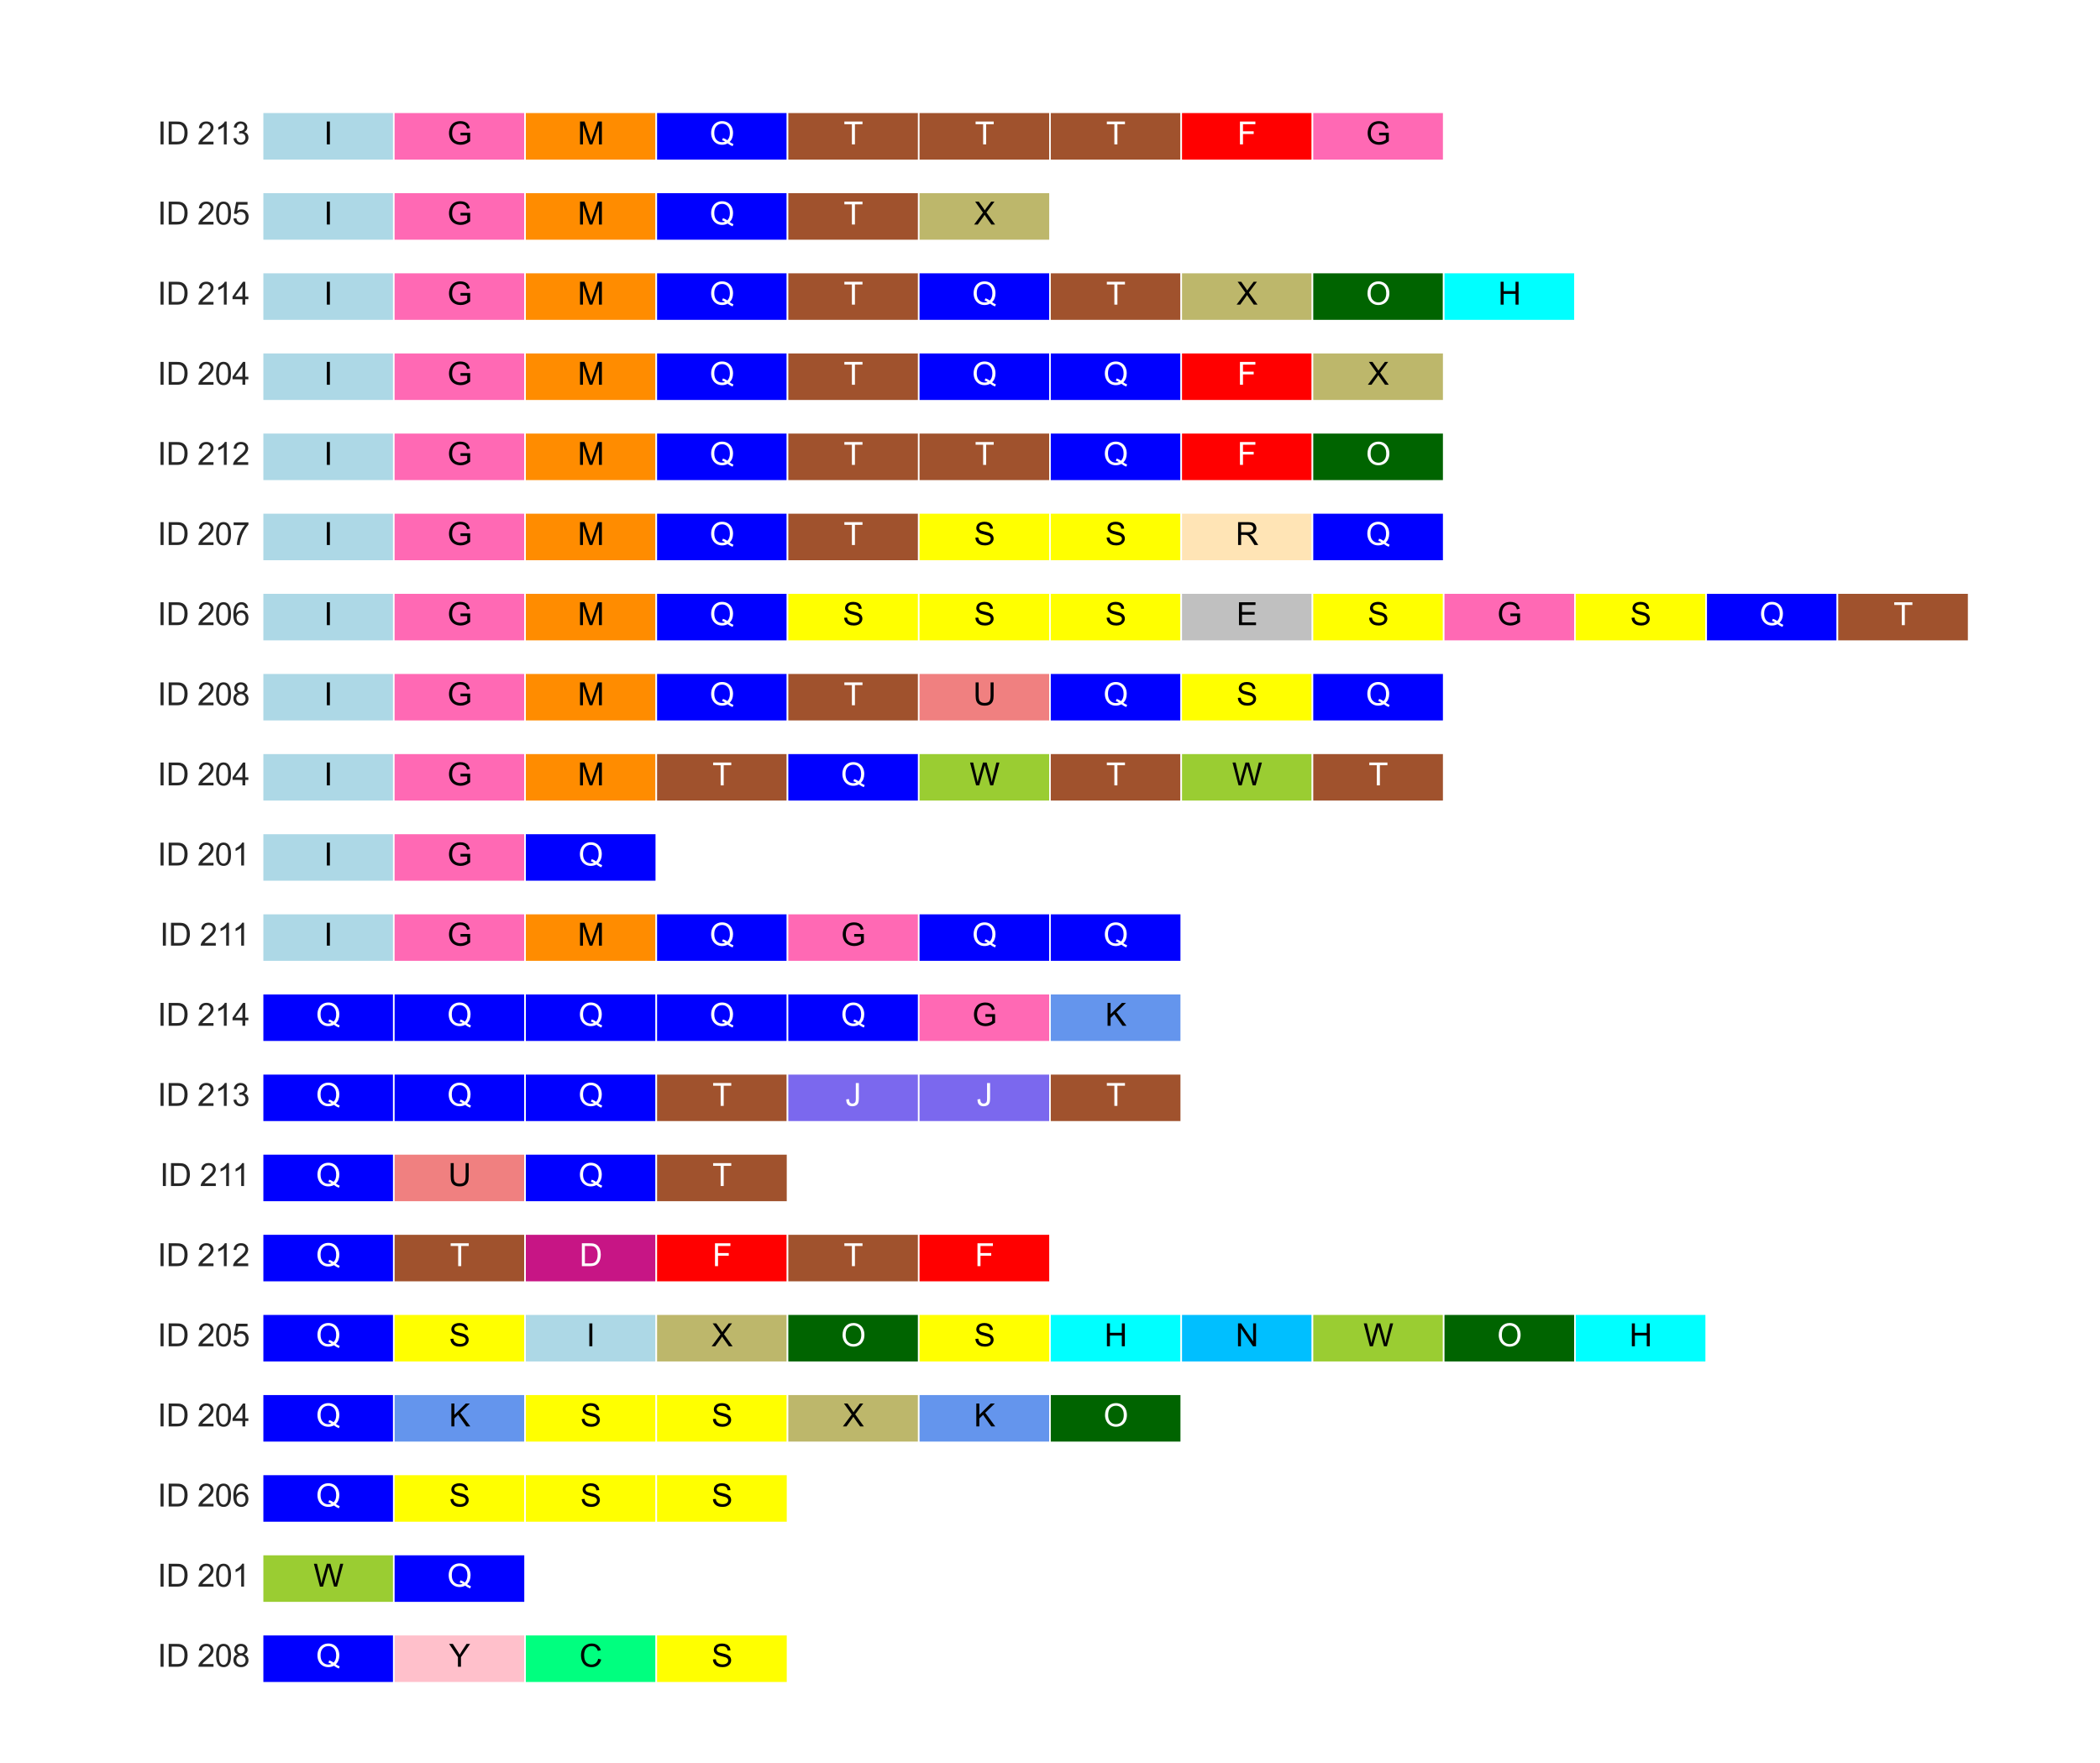 <?xml version="1.0" encoding="utf-8" standalone="no"?>
<!DOCTYPE svg PUBLIC "-//W3C//DTD SVG 1.1//EN"
  "http://www.w3.org/Graphics/SVG/1.1/DTD/svg11.dtd">
<svg xmlns:xlink="http://www.w3.org/1999/xlink" width="1346.544pt" height="1130.544pt" viewBox="0 0 1346.544 1130.544" xmlns="http://www.w3.org/2000/svg" version="1.1">
 <defs>
  <style type="text/css">*{stroke-linejoin: round; stroke-linecap: butt}</style>
 </defs>
 <g id="figure_1">
  <g id="patch_1">
   <path d="M -0 1130.544 
L 1346.544 1130.544 
L 1346.544 0 
L -0 0 
z
" style="fill: #ffffff"/>
  </g>
  <g id="axes_1">
   <g id="patch_2">
    <path d="M 168.372 102.836 
L 252.522 102.836 
L 252.522 72.007 
L 168.372 72.007 
z
" clip-path="url(#p1af116ecf6)" style="fill: #add8e6; stroke: #ffffff; stroke-linejoin: miter"/>
   </g>
   <g id="patch_3">
    <path d="M 252.522 102.836 
L 336.672 102.836 
L 336.672 72.007 
L 252.522 72.007 
z
" clip-path="url(#p1af116ecf6)" style="fill: #ff69b4; stroke: #ffffff; stroke-linejoin: miter"/>
   </g>
   <g id="patch_4">
    <path d="M 336.672 102.836 
L 420.822 102.836 
L 420.822 72.007 
L 336.672 72.007 
z
" clip-path="url(#p1af116ecf6)" style="fill: #ff8c00; stroke: #ffffff; stroke-linejoin: miter"/>
   </g>
   <g id="patch_5">
    <path d="M 420.822 102.836 
L 504.972 102.836 
L 504.972 72.007 
L 420.822 72.007 
z
" clip-path="url(#p1af116ecf6)" style="fill: #0000ff; stroke: #ffffff; stroke-linejoin: miter"/>
   </g>
   <g id="patch_6">
    <path d="M 504.972 102.836 
L 589.122 102.836 
L 589.122 72.007 
L 504.972 72.007 
z
" clip-path="url(#p1af116ecf6)" style="fill: #a0522d; stroke: #ffffff; stroke-linejoin: miter"/>
   </g>
   <g id="patch_7">
    <path d="M 589.122 102.836 
L 673.272 102.836 
L 673.272 72.007 
L 589.122 72.007 
z
" clip-path="url(#p1af116ecf6)" style="fill: #a0522d; stroke: #ffffff; stroke-linejoin: miter"/>
   </g>
   <g id="patch_8">
    <path d="M 673.272 102.836 
L 757.422 102.836 
L 757.422 72.007 
L 673.272 72.007 
z
" clip-path="url(#p1af116ecf6)" style="fill: #a0522d; stroke: #ffffff; stroke-linejoin: miter"/>
   </g>
   <g id="patch_9">
    <path d="M 757.422 102.836 
L 841.572 102.836 
L 841.572 72.007 
L 757.422 72.007 
z
" clip-path="url(#p1af116ecf6)" style="fill: #ff0000; stroke: #ffffff; stroke-linejoin: miter"/>
   </g>
   <g id="patch_10">
    <path d="M 841.572 102.836 
L 925.722 102.836 
L 925.722 72.007 
L 841.572 72.007 
z
" clip-path="url(#p1af116ecf6)" style="fill: #ff69b4; stroke: #ffffff; stroke-linejoin: miter"/>
   </g>
   <g id="patch_11">
    <path d="M 168.372 154.217 
L 252.522 154.217 
L 252.522 123.388 
L 168.372 123.388 
z
" clip-path="url(#p1af116ecf6)" style="fill: #add8e6; stroke: #ffffff; stroke-linejoin: miter"/>
   </g>
   <g id="patch_12">
    <path d="M 252.522 154.217 
L 336.672 154.217 
L 336.672 123.388 
L 252.522 123.388 
z
" clip-path="url(#p1af116ecf6)" style="fill: #ff69b4; stroke: #ffffff; stroke-linejoin: miter"/>
   </g>
   <g id="patch_13">
    <path d="M 336.672 154.217 
L 420.822 154.217 
L 420.822 123.388 
L 336.672 123.388 
z
" clip-path="url(#p1af116ecf6)" style="fill: #ff8c00; stroke: #ffffff; stroke-linejoin: miter"/>
   </g>
   <g id="patch_14">
    <path d="M 420.822 154.217 
L 504.972 154.217 
L 504.972 123.388 
L 420.822 123.388 
z
" clip-path="url(#p1af116ecf6)" style="fill: #0000ff; stroke: #ffffff; stroke-linejoin: miter"/>
   </g>
   <g id="patch_15">
    <path d="M 504.972 154.217 
L 589.122 154.217 
L 589.122 123.388 
L 504.972 123.388 
z
" clip-path="url(#p1af116ecf6)" style="fill: #a0522d; stroke: #ffffff; stroke-linejoin: miter"/>
   </g>
   <g id="patch_16">
    <path d="M 589.122 154.217 
L 673.272 154.217 
L 673.272 123.388 
L 589.122 123.388 
z
" clip-path="url(#p1af116ecf6)" style="fill: #bdb76b; stroke: #ffffff; stroke-linejoin: miter"/>
   </g>
   <g id="patch_17">
    <path d="M 168.372 205.599 
L 252.522 205.599 
L 252.522 174.77 
L 168.372 174.77 
z
" clip-path="url(#p1af116ecf6)" style="fill: #add8e6; stroke: #ffffff; stroke-linejoin: miter"/>
   </g>
   <g id="patch_18">
    <path d="M 252.522 205.599 
L 336.672 205.599 
L 336.672 174.77 
L 252.522 174.77 
z
" clip-path="url(#p1af116ecf6)" style="fill: #ff69b4; stroke: #ffffff; stroke-linejoin: miter"/>
   </g>
   <g id="patch_19">
    <path d="M 336.672 205.599 
L 420.822 205.599 
L 420.822 174.77 
L 336.672 174.77 
z
" clip-path="url(#p1af116ecf6)" style="fill: #ff8c00; stroke: #ffffff; stroke-linejoin: miter"/>
   </g>
   <g id="patch_20">
    <path d="M 420.822 205.599 
L 504.972 205.599 
L 504.972 174.77 
L 420.822 174.77 
z
" clip-path="url(#p1af116ecf6)" style="fill: #0000ff; stroke: #ffffff; stroke-linejoin: miter"/>
   </g>
   <g id="patch_21">
    <path d="M 504.972 205.599 
L 589.122 205.599 
L 589.122 174.77 
L 504.972 174.77 
z
" clip-path="url(#p1af116ecf6)" style="fill: #a0522d; stroke: #ffffff; stroke-linejoin: miter"/>
   </g>
   <g id="patch_22">
    <path d="M 589.122 205.599 
L 673.272 205.599 
L 673.272 174.77 
L 589.122 174.77 
z
" clip-path="url(#p1af116ecf6)" style="fill: #0000ff; stroke: #ffffff; stroke-linejoin: miter"/>
   </g>
   <g id="patch_23">
    <path d="M 673.272 205.599 
L 757.422 205.599 
L 757.422 174.77 
L 673.272 174.77 
z
" clip-path="url(#p1af116ecf6)" style="fill: #a0522d; stroke: #ffffff; stroke-linejoin: miter"/>
   </g>
   <g id="patch_24">
    <path d="M 757.422 205.599 
L 841.572 205.599 
L 841.572 174.77 
L 757.422 174.77 
z
" clip-path="url(#p1af116ecf6)" style="fill: #bdb76b; stroke: #ffffff; stroke-linejoin: miter"/>
   </g>
   <g id="patch_25">
    <path d="M 841.572 205.599 
L 925.722 205.599 
L 925.722 174.77 
L 841.572 174.77 
z
" clip-path="url(#p1af116ecf6)" style="fill: #006400; stroke: #ffffff; stroke-linejoin: miter"/>
   </g>
   <g id="patch_26">
    <path d="M 925.722 205.599 
L 1009.872 205.599 
L 1009.872 174.77 
L 925.722 174.77 
z
" clip-path="url(#p1af116ecf6)" style="fill: #00ffff; stroke: #ffffff; stroke-linejoin: miter"/>
   </g>
   <g id="patch_27">
    <path d="M 168.372 256.981 
L 252.522 256.981 
L 252.522 226.152 
L 168.372 226.152 
z
" clip-path="url(#p1af116ecf6)" style="fill: #add8e6; stroke: #ffffff; stroke-linejoin: miter"/>
   </g>
   <g id="patch_28">
    <path d="M 252.522 256.981 
L 336.672 256.981 
L 336.672 226.152 
L 252.522 226.152 
z
" clip-path="url(#p1af116ecf6)" style="fill: #ff69b4; stroke: #ffffff; stroke-linejoin: miter"/>
   </g>
   <g id="patch_29">
    <path d="M 336.672 256.981 
L 420.822 256.981 
L 420.822 226.152 
L 336.672 226.152 
z
" clip-path="url(#p1af116ecf6)" style="fill: #ff8c00; stroke: #ffffff; stroke-linejoin: miter"/>
   </g>
   <g id="patch_30">
    <path d="M 420.822 256.981 
L 504.972 256.981 
L 504.972 226.152 
L 420.822 226.152 
z
" clip-path="url(#p1af116ecf6)" style="fill: #0000ff; stroke: #ffffff; stroke-linejoin: miter"/>
   </g>
   <g id="patch_31">
    <path d="M 504.972 256.981 
L 589.122 256.981 
L 589.122 226.152 
L 504.972 226.152 
z
" clip-path="url(#p1af116ecf6)" style="fill: #a0522d; stroke: #ffffff; stroke-linejoin: miter"/>
   </g>
   <g id="patch_32">
    <path d="M 589.122 256.981 
L 673.272 256.981 
L 673.272 226.152 
L 589.122 226.152 
z
" clip-path="url(#p1af116ecf6)" style="fill: #0000ff; stroke: #ffffff; stroke-linejoin: miter"/>
   </g>
   <g id="patch_33">
    <path d="M 673.272 256.981 
L 757.422 256.981 
L 757.422 226.152 
L 673.272 226.152 
z
" clip-path="url(#p1af116ecf6)" style="fill: #0000ff; stroke: #ffffff; stroke-linejoin: miter"/>
   </g>
   <g id="patch_34">
    <path d="M 757.422 256.981 
L 841.572 256.981 
L 841.572 226.152 
L 757.422 226.152 
z
" clip-path="url(#p1af116ecf6)" style="fill: #ff0000; stroke: #ffffff; stroke-linejoin: miter"/>
   </g>
   <g id="patch_35">
    <path d="M 841.572 256.981 
L 925.722 256.981 
L 925.722 226.152 
L 841.572 226.152 
z
" clip-path="url(#p1af116ecf6)" style="fill: #bdb76b; stroke: #ffffff; stroke-linejoin: miter"/>
   </g>
   <g id="patch_36">
    <path d="M 168.372 308.363 
L 252.522 308.363 
L 252.522 277.534 
L 168.372 277.534 
z
" clip-path="url(#p1af116ecf6)" style="fill: #add8e6; stroke: #ffffff; stroke-linejoin: miter"/>
   </g>
   <g id="patch_37">
    <path d="M 252.522 308.363 
L 336.672 308.363 
L 336.672 277.534 
L 252.522 277.534 
z
" clip-path="url(#p1af116ecf6)" style="fill: #ff69b4; stroke: #ffffff; stroke-linejoin: miter"/>
   </g>
   <g id="patch_38">
    <path d="M 336.672 308.363 
L 420.822 308.363 
L 420.822 277.534 
L 336.672 277.534 
z
" clip-path="url(#p1af116ecf6)" style="fill: #ff8c00; stroke: #ffffff; stroke-linejoin: miter"/>
   </g>
   <g id="patch_39">
    <path d="M 420.822 308.363 
L 504.972 308.363 
L 504.972 277.534 
L 420.822 277.534 
z
" clip-path="url(#p1af116ecf6)" style="fill: #0000ff; stroke: #ffffff; stroke-linejoin: miter"/>
   </g>
   <g id="patch_40">
    <path d="M 504.972 308.363 
L 589.122 308.363 
L 589.122 277.534 
L 504.972 277.534 
z
" clip-path="url(#p1af116ecf6)" style="fill: #a0522d; stroke: #ffffff; stroke-linejoin: miter"/>
   </g>
   <g id="patch_41">
    <path d="M 589.122 308.363 
L 673.272 308.363 
L 673.272 277.534 
L 589.122 277.534 
z
" clip-path="url(#p1af116ecf6)" style="fill: #a0522d; stroke: #ffffff; stroke-linejoin: miter"/>
   </g>
   <g id="patch_42">
    <path d="M 673.272 308.363 
L 757.422 308.363 
L 757.422 277.534 
L 673.272 277.534 
z
" clip-path="url(#p1af116ecf6)" style="fill: #0000ff; stroke: #ffffff; stroke-linejoin: miter"/>
   </g>
   <g id="patch_43">
    <path d="M 757.422 308.363 
L 841.572 308.363 
L 841.572 277.534 
L 757.422 277.534 
z
" clip-path="url(#p1af116ecf6)" style="fill: #ff0000; stroke: #ffffff; stroke-linejoin: miter"/>
   </g>
   <g id="patch_44">
    <path d="M 841.572 308.363 
L 925.722 308.363 
L 925.722 277.534 
L 841.572 277.534 
z
" clip-path="url(#p1af116ecf6)" style="fill: #006400; stroke: #ffffff; stroke-linejoin: miter"/>
   </g>
   <g id="patch_45">
    <path d="M 168.372 359.745 
L 252.522 359.745 
L 252.522 328.916 
L 168.372 328.916 
z
" clip-path="url(#p1af116ecf6)" style="fill: #add8e6; stroke: #ffffff; stroke-linejoin: miter"/>
   </g>
   <g id="patch_46">
    <path d="M 252.522 359.745 
L 336.672 359.745 
L 336.672 328.916 
L 252.522 328.916 
z
" clip-path="url(#p1af116ecf6)" style="fill: #ff69b4; stroke: #ffffff; stroke-linejoin: miter"/>
   </g>
   <g id="patch_47">
    <path d="M 336.672 359.745 
L 420.822 359.745 
L 420.822 328.916 
L 336.672 328.916 
z
" clip-path="url(#p1af116ecf6)" style="fill: #ff8c00; stroke: #ffffff; stroke-linejoin: miter"/>
   </g>
   <g id="patch_48">
    <path d="M 420.822 359.745 
L 504.972 359.745 
L 504.972 328.916 
L 420.822 328.916 
z
" clip-path="url(#p1af116ecf6)" style="fill: #0000ff; stroke: #ffffff; stroke-linejoin: miter"/>
   </g>
   <g id="patch_49">
    <path d="M 504.972 359.745 
L 589.122 359.745 
L 589.122 328.916 
L 504.972 328.916 
z
" clip-path="url(#p1af116ecf6)" style="fill: #a0522d; stroke: #ffffff; stroke-linejoin: miter"/>
   </g>
   <g id="patch_50">
    <path d="M 589.122 359.745 
L 673.272 359.745 
L 673.272 328.916 
L 589.122 328.916 
z
" clip-path="url(#p1af116ecf6)" style="fill: #ffff00; stroke: #ffffff; stroke-linejoin: miter"/>
   </g>
   <g id="patch_51">
    <path d="M 673.272 359.745 
L 757.422 359.745 
L 757.422 328.916 
L 673.272 328.916 
z
" clip-path="url(#p1af116ecf6)" style="fill: #ffff00; stroke: #ffffff; stroke-linejoin: miter"/>
   </g>
   <g id="patch_52">
    <path d="M 757.422 359.745 
L 841.572 359.745 
L 841.572 328.916 
L 757.422 328.916 
z
" clip-path="url(#p1af116ecf6)" style="fill: #ffe4b5; stroke: #ffffff; stroke-linejoin: miter"/>
   </g>
   <g id="patch_53">
    <path d="M 841.572 359.745 
L 925.722 359.745 
L 925.722 328.916 
L 841.572 328.916 
z
" clip-path="url(#p1af116ecf6)" style="fill: #0000ff; stroke: #ffffff; stroke-linejoin: miter"/>
   </g>
   <g id="patch_54">
    <path d="M 168.372 411.127 
L 252.522 411.127 
L 252.522 380.297 
L 168.372 380.297 
z
" clip-path="url(#p1af116ecf6)" style="fill: #add8e6; stroke: #ffffff; stroke-linejoin: miter"/>
   </g>
   <g id="patch_55">
    <path d="M 252.522 411.127 
L 336.672 411.127 
L 336.672 380.297 
L 252.522 380.297 
z
" clip-path="url(#p1af116ecf6)" style="fill: #ff69b4; stroke: #ffffff; stroke-linejoin: miter"/>
   </g>
   <g id="patch_56">
    <path d="M 336.672 411.127 
L 420.822 411.127 
L 420.822 380.297 
L 336.672 380.297 
z
" clip-path="url(#p1af116ecf6)" style="fill: #ff8c00; stroke: #ffffff; stroke-linejoin: miter"/>
   </g>
   <g id="patch_57">
    <path d="M 420.822 411.127 
L 504.972 411.127 
L 504.972 380.297 
L 420.822 380.297 
z
" clip-path="url(#p1af116ecf6)" style="fill: #0000ff; stroke: #ffffff; stroke-linejoin: miter"/>
   </g>
   <g id="patch_58">
    <path d="M 504.972 411.127 
L 589.122 411.127 
L 589.122 380.297 
L 504.972 380.297 
z
" clip-path="url(#p1af116ecf6)" style="fill: #ffff00; stroke: #ffffff; stroke-linejoin: miter"/>
   </g>
   <g id="patch_59">
    <path d="M 589.122 411.127 
L 673.272 411.127 
L 673.272 380.297 
L 589.122 380.297 
z
" clip-path="url(#p1af116ecf6)" style="fill: #ffff00; stroke: #ffffff; stroke-linejoin: miter"/>
   </g>
   <g id="patch_60">
    <path d="M 673.272 411.127 
L 757.422 411.127 
L 757.422 380.297 
L 673.272 380.297 
z
" clip-path="url(#p1af116ecf6)" style="fill: #ffff00; stroke: #ffffff; stroke-linejoin: miter"/>
   </g>
   <g id="patch_61">
    <path d="M 757.422 411.127 
L 841.572 411.127 
L 841.572 380.297 
L 757.422 380.297 
z
" clip-path="url(#p1af116ecf6)" style="fill: #c0c0c0; stroke: #ffffff; stroke-linejoin: miter"/>
   </g>
   <g id="patch_62">
    <path d="M 841.572 411.127 
L 925.722 411.127 
L 925.722 380.297 
L 841.572 380.297 
z
" clip-path="url(#p1af116ecf6)" style="fill: #ffff00; stroke: #ffffff; stroke-linejoin: miter"/>
   </g>
   <g id="patch_63">
    <path d="M 925.722 411.127 
L 1009.872 411.127 
L 1009.872 380.297 
L 925.722 380.297 
z
" clip-path="url(#p1af116ecf6)" style="fill: #ff69b4; stroke: #ffffff; stroke-linejoin: miter"/>
   </g>
   <g id="patch_64">
    <path d="M 1009.872 411.127 
L 1094.022 411.127 
L 1094.022 380.297 
L 1009.872 380.297 
z
" clip-path="url(#p1af116ecf6)" style="fill: #ffff00; stroke: #ffffff; stroke-linejoin: miter"/>
   </g>
   <g id="patch_65">
    <path d="M 1094.022 411.127 
L 1178.172 411.127 
L 1178.172 380.297 
L 1094.022 380.297 
z
" clip-path="url(#p1af116ecf6)" style="fill: #0000ff; stroke: #ffffff; stroke-linejoin: miter"/>
   </g>
   <g id="patch_66">
    <path d="M 1178.172 411.127 
L 1262.322 411.127 
L 1262.322 380.297 
L 1178.172 380.297 
z
" clip-path="url(#p1af116ecf6)" style="fill: #a0522d; stroke: #ffffff; stroke-linejoin: miter"/>
   </g>
   <g id="patch_67">
    <path d="M 168.372 462.508 
L 252.522 462.508 
L 252.522 431.679 
L 168.372 431.679 
z
" clip-path="url(#p1af116ecf6)" style="fill: #add8e6; stroke: #ffffff; stroke-linejoin: miter"/>
   </g>
   <g id="patch_68">
    <path d="M 252.522 462.508 
L 336.672 462.508 
L 336.672 431.679 
L 252.522 431.679 
z
" clip-path="url(#p1af116ecf6)" style="fill: #ff69b4; stroke: #ffffff; stroke-linejoin: miter"/>
   </g>
   <g id="patch_69">
    <path d="M 336.672 462.508 
L 420.822 462.508 
L 420.822 431.679 
L 336.672 431.679 
z
" clip-path="url(#p1af116ecf6)" style="fill: #ff8c00; stroke: #ffffff; stroke-linejoin: miter"/>
   </g>
   <g id="patch_70">
    <path d="M 420.822 462.508 
L 504.972 462.508 
L 504.972 431.679 
L 420.822 431.679 
z
" clip-path="url(#p1af116ecf6)" style="fill: #0000ff; stroke: #ffffff; stroke-linejoin: miter"/>
   </g>
   <g id="patch_71">
    <path d="M 504.972 462.508 
L 589.122 462.508 
L 589.122 431.679 
L 504.972 431.679 
z
" clip-path="url(#p1af116ecf6)" style="fill: #a0522d; stroke: #ffffff; stroke-linejoin: miter"/>
   </g>
   <g id="patch_72">
    <path d="M 589.122 462.508 
L 673.272 462.508 
L 673.272 431.679 
L 589.122 431.679 
z
" clip-path="url(#p1af116ecf6)" style="fill: #f08080; stroke: #ffffff; stroke-linejoin: miter"/>
   </g>
   <g id="patch_73">
    <path d="M 673.272 462.508 
L 757.422 462.508 
L 757.422 431.679 
L 673.272 431.679 
z
" clip-path="url(#p1af116ecf6)" style="fill: #0000ff; stroke: #ffffff; stroke-linejoin: miter"/>
   </g>
   <g id="patch_74">
    <path d="M 757.422 462.508 
L 841.572 462.508 
L 841.572 431.679 
L 757.422 431.679 
z
" clip-path="url(#p1af116ecf6)" style="fill: #ffff00; stroke: #ffffff; stroke-linejoin: miter"/>
   </g>
   <g id="patch_75">
    <path d="M 841.572 462.508 
L 925.722 462.508 
L 925.722 431.679 
L 841.572 431.679 
z
" clip-path="url(#p1af116ecf6)" style="fill: #0000ff; stroke: #ffffff; stroke-linejoin: miter"/>
   </g>
   <g id="patch_76">
    <path d="M 168.372 513.89 
L 252.522 513.89 
L 252.522 483.061 
L 168.372 483.061 
z
" clip-path="url(#p1af116ecf6)" style="fill: #add8e6; stroke: #ffffff; stroke-linejoin: miter"/>
   </g>
   <g id="patch_77">
    <path d="M 252.522 513.89 
L 336.672 513.89 
L 336.672 483.061 
L 252.522 483.061 
z
" clip-path="url(#p1af116ecf6)" style="fill: #ff69b4; stroke: #ffffff; stroke-linejoin: miter"/>
   </g>
   <g id="patch_78">
    <path d="M 336.672 513.89 
L 420.822 513.89 
L 420.822 483.061 
L 336.672 483.061 
z
" clip-path="url(#p1af116ecf6)" style="fill: #ff8c00; stroke: #ffffff; stroke-linejoin: miter"/>
   </g>
   <g id="patch_79">
    <path d="M 420.822 513.89 
L 504.972 513.89 
L 504.972 483.061 
L 420.822 483.061 
z
" clip-path="url(#p1af116ecf6)" style="fill: #a0522d; stroke: #ffffff; stroke-linejoin: miter"/>
   </g>
   <g id="patch_80">
    <path d="M 504.972 513.89 
L 589.122 513.89 
L 589.122 483.061 
L 504.972 483.061 
z
" clip-path="url(#p1af116ecf6)" style="fill: #0000ff; stroke: #ffffff; stroke-linejoin: miter"/>
   </g>
   <g id="patch_81">
    <path d="M 589.122 513.89 
L 673.272 513.89 
L 673.272 483.061 
L 589.122 483.061 
z
" clip-path="url(#p1af116ecf6)" style="fill: #9acd32; stroke: #ffffff; stroke-linejoin: miter"/>
   </g>
   <g id="patch_82">
    <path d="M 673.272 513.89 
L 757.422 513.89 
L 757.422 483.061 
L 673.272 483.061 
z
" clip-path="url(#p1af116ecf6)" style="fill: #a0522d; stroke: #ffffff; stroke-linejoin: miter"/>
   </g>
   <g id="patch_83">
    <path d="M 757.422 513.89 
L 841.572 513.89 
L 841.572 483.061 
L 757.422 483.061 
z
" clip-path="url(#p1af116ecf6)" style="fill: #9acd32; stroke: #ffffff; stroke-linejoin: miter"/>
   </g>
   <g id="patch_84">
    <path d="M 841.572 513.89 
L 925.722 513.89 
L 925.722 483.061 
L 841.572 483.061 
z
" clip-path="url(#p1af116ecf6)" style="fill: #a0522d; stroke: #ffffff; stroke-linejoin: miter"/>
   </g>
   <g id="patch_85">
    <path d="M 168.372 565.272 
L 252.522 565.272 
L 252.522 534.443 
L 168.372 534.443 
z
" clip-path="url(#p1af116ecf6)" style="fill: #add8e6; stroke: #ffffff; stroke-linejoin: miter"/>
   </g>
   <g id="patch_86">
    <path d="M 252.522 565.272 
L 336.672 565.272 
L 336.672 534.443 
L 252.522 534.443 
z
" clip-path="url(#p1af116ecf6)" style="fill: #ff69b4; stroke: #ffffff; stroke-linejoin: miter"/>
   </g>
   <g id="patch_87">
    <path d="M 336.672 565.272 
L 420.822 565.272 
L 420.822 534.443 
L 336.672 534.443 
z
" clip-path="url(#p1af116ecf6)" style="fill: #0000ff; stroke: #ffffff; stroke-linejoin: miter"/>
   </g>
   <g id="patch_88">
    <path d="M 168.372 616.654 
L 252.522 616.654 
L 252.522 585.825 
L 168.372 585.825 
z
" clip-path="url(#p1af116ecf6)" style="fill: #add8e6; stroke: #ffffff; stroke-linejoin: miter"/>
   </g>
   <g id="patch_89">
    <path d="M 252.522 616.654 
L 336.672 616.654 
L 336.672 585.825 
L 252.522 585.825 
z
" clip-path="url(#p1af116ecf6)" style="fill: #ff69b4; stroke: #ffffff; stroke-linejoin: miter"/>
   </g>
   <g id="patch_90">
    <path d="M 336.672 616.654 
L 420.822 616.654 
L 420.822 585.825 
L 336.672 585.825 
z
" clip-path="url(#p1af116ecf6)" style="fill: #ff8c00; stroke: #ffffff; stroke-linejoin: miter"/>
   </g>
   <g id="patch_91">
    <path d="M 420.822 616.654 
L 504.972 616.654 
L 504.972 585.825 
L 420.822 585.825 
z
" clip-path="url(#p1af116ecf6)" style="fill: #0000ff; stroke: #ffffff; stroke-linejoin: miter"/>
   </g>
   <g id="patch_92">
    <path d="M 504.972 616.654 
L 589.122 616.654 
L 589.122 585.825 
L 504.972 585.825 
z
" clip-path="url(#p1af116ecf6)" style="fill: #ff69b4; stroke: #ffffff; stroke-linejoin: miter"/>
   </g>
   <g id="patch_93">
    <path d="M 589.122 616.654 
L 673.272 616.654 
L 673.272 585.825 
L 589.122 585.825 
z
" clip-path="url(#p1af116ecf6)" style="fill: #0000ff; stroke: #ffffff; stroke-linejoin: miter"/>
   </g>
   <g id="patch_94">
    <path d="M 673.272 616.654 
L 757.422 616.654 
L 757.422 585.825 
L 673.272 585.825 
z
" clip-path="url(#p1af116ecf6)" style="fill: #0000ff; stroke: #ffffff; stroke-linejoin: miter"/>
   </g>
   <g id="patch_95">
    <path d="M 168.372 668.036 
L 252.522 668.036 
L 252.522 637.207 
L 168.372 637.207 
z
" clip-path="url(#p1af116ecf6)" style="fill: #0000ff; stroke: #ffffff; stroke-linejoin: miter"/>
   </g>
   <g id="patch_96">
    <path d="M 252.522 668.036 
L 336.672 668.036 
L 336.672 637.207 
L 252.522 637.207 
z
" clip-path="url(#p1af116ecf6)" style="fill: #0000ff; stroke: #ffffff; stroke-linejoin: miter"/>
   </g>
   <g id="patch_97">
    <path d="M 336.672 668.036 
L 420.822 668.036 
L 420.822 637.207 
L 336.672 637.207 
z
" clip-path="url(#p1af116ecf6)" style="fill: #0000ff; stroke: #ffffff; stroke-linejoin: miter"/>
   </g>
   <g id="patch_98">
    <path d="M 420.822 668.036 
L 504.972 668.036 
L 504.972 637.207 
L 420.822 637.207 
z
" clip-path="url(#p1af116ecf6)" style="fill: #0000ff; stroke: #ffffff; stroke-linejoin: miter"/>
   </g>
   <g id="patch_99">
    <path d="M 504.972 668.036 
L 589.122 668.036 
L 589.122 637.207 
L 504.972 637.207 
z
" clip-path="url(#p1af116ecf6)" style="fill: #0000ff; stroke: #ffffff; stroke-linejoin: miter"/>
   </g>
   <g id="patch_100">
    <path d="M 589.122 668.036 
L 673.272 668.036 
L 673.272 637.207 
L 589.122 637.207 
z
" clip-path="url(#p1af116ecf6)" style="fill: #ff69b4; stroke: #ffffff; stroke-linejoin: miter"/>
   </g>
   <g id="patch_101">
    <path d="M 673.272 668.036 
L 757.422 668.036 
L 757.422 637.207 
L 673.272 637.207 
z
" clip-path="url(#p1af116ecf6)" style="fill: #6495ed; stroke: #ffffff; stroke-linejoin: miter"/>
   </g>
   <g id="patch_102">
    <path d="M 168.372 719.417 
L 252.522 719.417 
L 252.522 688.588 
L 168.372 688.588 
z
" clip-path="url(#p1af116ecf6)" style="fill: #0000ff; stroke: #ffffff; stroke-linejoin: miter"/>
   </g>
   <g id="patch_103">
    <path d="M 252.522 719.417 
L 336.672 719.417 
L 336.672 688.588 
L 252.522 688.588 
z
" clip-path="url(#p1af116ecf6)" style="fill: #0000ff; stroke: #ffffff; stroke-linejoin: miter"/>
   </g>
   <g id="patch_104">
    <path d="M 336.672 719.417 
L 420.822 719.417 
L 420.822 688.588 
L 336.672 688.588 
z
" clip-path="url(#p1af116ecf6)" style="fill: #0000ff; stroke: #ffffff; stroke-linejoin: miter"/>
   </g>
   <g id="patch_105">
    <path d="M 420.822 719.417 
L 504.972 719.417 
L 504.972 688.588 
L 420.822 688.588 
z
" clip-path="url(#p1af116ecf6)" style="fill: #a0522d; stroke: #ffffff; stroke-linejoin: miter"/>
   </g>
   <g id="patch_106">
    <path d="M 504.972 719.417 
L 589.122 719.417 
L 589.122 688.588 
L 504.972 688.588 
z
" clip-path="url(#p1af116ecf6)" style="fill: #7b68ee; stroke: #ffffff; stroke-linejoin: miter"/>
   </g>
   <g id="patch_107">
    <path d="M 589.122 719.417 
L 673.272 719.417 
L 673.272 688.588 
L 589.122 688.588 
z
" clip-path="url(#p1af116ecf6)" style="fill: #7b68ee; stroke: #ffffff; stroke-linejoin: miter"/>
   </g>
   <g id="patch_108">
    <path d="M 673.272 719.417 
L 757.422 719.417 
L 757.422 688.588 
L 673.272 688.588 
z
" clip-path="url(#p1af116ecf6)" style="fill: #a0522d; stroke: #ffffff; stroke-linejoin: miter"/>
   </g>
   <g id="patch_109">
    <path d="M 168.372 770.799 
L 252.522 770.799 
L 252.522 739.97 
L 168.372 739.97 
z
" clip-path="url(#p1af116ecf6)" style="fill: #0000ff; stroke: #ffffff; stroke-linejoin: miter"/>
   </g>
   <g id="patch_110">
    <path d="M 252.522 770.799 
L 336.672 770.799 
L 336.672 739.97 
L 252.522 739.97 
z
" clip-path="url(#p1af116ecf6)" style="fill: #f08080; stroke: #ffffff; stroke-linejoin: miter"/>
   </g>
   <g id="patch_111">
    <path d="M 336.672 770.799 
L 420.822 770.799 
L 420.822 739.97 
L 336.672 739.97 
z
" clip-path="url(#p1af116ecf6)" style="fill: #0000ff; stroke: #ffffff; stroke-linejoin: miter"/>
   </g>
   <g id="patch_112">
    <path d="M 420.822 770.799 
L 504.972 770.799 
L 504.972 739.97 
L 420.822 739.97 
z
" clip-path="url(#p1af116ecf6)" style="fill: #a0522d; stroke: #ffffff; stroke-linejoin: miter"/>
   </g>
   <g id="patch_113">
    <path d="M 168.372 822.181 
L 252.522 822.181 
L 252.522 791.352 
L 168.372 791.352 
z
" clip-path="url(#p1af116ecf6)" style="fill: #0000ff; stroke: #ffffff; stroke-linejoin: miter"/>
   </g>
   <g id="patch_114">
    <path d="M 252.522 822.181 
L 336.672 822.181 
L 336.672 791.352 
L 252.522 791.352 
z
" clip-path="url(#p1af116ecf6)" style="fill: #a0522d; stroke: #ffffff; stroke-linejoin: miter"/>
   </g>
   <g id="patch_115">
    <path d="M 336.672 822.181 
L 420.822 822.181 
L 420.822 791.352 
L 336.672 791.352 
z
" clip-path="url(#p1af116ecf6)" style="fill: #c71585; stroke: #ffffff; stroke-linejoin: miter"/>
   </g>
   <g id="patch_116">
    <path d="M 420.822 822.181 
L 504.972 822.181 
L 504.972 791.352 
L 420.822 791.352 
z
" clip-path="url(#p1af116ecf6)" style="fill: #ff0000; stroke: #ffffff; stroke-linejoin: miter"/>
   </g>
   <g id="patch_117">
    <path d="M 504.972 822.181 
L 589.122 822.181 
L 589.122 791.352 
L 504.972 791.352 
z
" clip-path="url(#p1af116ecf6)" style="fill: #a0522d; stroke: #ffffff; stroke-linejoin: miter"/>
   </g>
   <g id="patch_118">
    <path d="M 589.122 822.181 
L 673.272 822.181 
L 673.272 791.352 
L 589.122 791.352 
z
" clip-path="url(#p1af116ecf6)" style="fill: #ff0000; stroke: #ffffff; stroke-linejoin: miter"/>
   </g>
   <g id="patch_119">
    <path d="M 168.372 873.563 
L 252.522 873.563 
L 252.522 842.734 
L 168.372 842.734 
z
" clip-path="url(#p1af116ecf6)" style="fill: #0000ff; stroke: #ffffff; stroke-linejoin: miter"/>
   </g>
   <g id="patch_120">
    <path d="M 252.522 873.563 
L 336.672 873.563 
L 336.672 842.734 
L 252.522 842.734 
z
" clip-path="url(#p1af116ecf6)" style="fill: #ffff00; stroke: #ffffff; stroke-linejoin: miter"/>
   </g>
   <g id="patch_121">
    <path d="M 336.672 873.563 
L 420.822 873.563 
L 420.822 842.734 
L 336.672 842.734 
z
" clip-path="url(#p1af116ecf6)" style="fill: #add8e6; stroke: #ffffff; stroke-linejoin: miter"/>
   </g>
   <g id="patch_122">
    <path d="M 420.822 873.563 
L 504.972 873.563 
L 504.972 842.734 
L 420.822 842.734 
z
" clip-path="url(#p1af116ecf6)" style="fill: #bdb76b; stroke: #ffffff; stroke-linejoin: miter"/>
   </g>
   <g id="patch_123">
    <path d="M 504.972 873.563 
L 589.122 873.563 
L 589.122 842.734 
L 504.972 842.734 
z
" clip-path="url(#p1af116ecf6)" style="fill: #006400; stroke: #ffffff; stroke-linejoin: miter"/>
   </g>
   <g id="patch_124">
    <path d="M 589.122 873.563 
L 673.272 873.563 
L 673.272 842.734 
L 589.122 842.734 
z
" clip-path="url(#p1af116ecf6)" style="fill: #ffff00; stroke: #ffffff; stroke-linejoin: miter"/>
   </g>
   <g id="patch_125">
    <path d="M 673.272 873.563 
L 757.422 873.563 
L 757.422 842.734 
L 673.272 842.734 
z
" clip-path="url(#p1af116ecf6)" style="fill: #00ffff; stroke: #ffffff; stroke-linejoin: miter"/>
   </g>
   <g id="patch_126">
    <path d="M 757.422 873.563 
L 841.572 873.563 
L 841.572 842.734 
L 757.422 842.734 
z
" clip-path="url(#p1af116ecf6)" style="fill: #00bfff; stroke: #ffffff; stroke-linejoin: miter"/>
   </g>
   <g id="patch_127">
    <path d="M 841.572 873.563 
L 925.722 873.563 
L 925.722 842.734 
L 841.572 842.734 
z
" clip-path="url(#p1af116ecf6)" style="fill: #9acd32; stroke: #ffffff; stroke-linejoin: miter"/>
   </g>
   <g id="patch_128">
    <path d="M 925.722 873.563 
L 1009.872 873.563 
L 1009.872 842.734 
L 925.722 842.734 
z
" clip-path="url(#p1af116ecf6)" style="fill: #006400; stroke: #ffffff; stroke-linejoin: miter"/>
   </g>
   <g id="patch_129">
    <path d="M 1009.872 873.563 
L 1094.022 873.563 
L 1094.022 842.734 
L 1009.872 842.734 
z
" clip-path="url(#p1af116ecf6)" style="fill: #00ffff; stroke: #ffffff; stroke-linejoin: miter"/>
   </g>
   <g id="patch_130">
    <path d="M 168.372 924.945 
L 252.522 924.945 
L 252.522 894.116 
L 168.372 894.116 
z
" clip-path="url(#p1af116ecf6)" style="fill: #0000ff; stroke: #ffffff; stroke-linejoin: miter"/>
   </g>
   <g id="patch_131">
    <path d="M 252.522 924.945 
L 336.672 924.945 
L 336.672 894.116 
L 252.522 894.116 
z
" clip-path="url(#p1af116ecf6)" style="fill: #6495ed; stroke: #ffffff; stroke-linejoin: miter"/>
   </g>
   <g id="patch_132">
    <path d="M 336.672 924.945 
L 420.822 924.945 
L 420.822 894.116 
L 336.672 894.116 
z
" clip-path="url(#p1af116ecf6)" style="fill: #ffff00; stroke: #ffffff; stroke-linejoin: miter"/>
   </g>
   <g id="patch_133">
    <path d="M 420.822 924.945 
L 504.972 924.945 
L 504.972 894.116 
L 420.822 894.116 
z
" clip-path="url(#p1af116ecf6)" style="fill: #ffff00; stroke: #ffffff; stroke-linejoin: miter"/>
   </g>
   <g id="patch_134">
    <path d="M 504.972 924.945 
L 589.122 924.945 
L 589.122 894.116 
L 504.972 894.116 
z
" clip-path="url(#p1af116ecf6)" style="fill: #bdb76b; stroke: #ffffff; stroke-linejoin: miter"/>
   </g>
   <g id="patch_135">
    <path d="M 589.122 924.945 
L 673.272 924.945 
L 673.272 894.116 
L 589.122 894.116 
z
" clip-path="url(#p1af116ecf6)" style="fill: #6495ed; stroke: #ffffff; stroke-linejoin: miter"/>
   </g>
   <g id="patch_136">
    <path d="M 673.272 924.945 
L 757.422 924.945 
L 757.422 894.116 
L 673.272 894.116 
z
" clip-path="url(#p1af116ecf6)" style="fill: #006400; stroke: #ffffff; stroke-linejoin: miter"/>
   </g>
   <g id="patch_137">
    <path d="M 168.372 976.327 
L 252.522 976.327 
L 252.522 945.497 
L 168.372 945.497 
z
" clip-path="url(#p1af116ecf6)" style="fill: #0000ff; stroke: #ffffff; stroke-linejoin: miter"/>
   </g>
   <g id="patch_138">
    <path d="M 252.522 976.327 
L 336.672 976.327 
L 336.672 945.497 
L 252.522 945.497 
z
" clip-path="url(#p1af116ecf6)" style="fill: #ffff00; stroke: #ffffff; stroke-linejoin: miter"/>
   </g>
   <g id="patch_139">
    <path d="M 336.672 976.327 
L 420.822 976.327 
L 420.822 945.497 
L 336.672 945.497 
z
" clip-path="url(#p1af116ecf6)" style="fill: #ffff00; stroke: #ffffff; stroke-linejoin: miter"/>
   </g>
   <g id="patch_140">
    <path d="M 420.822 976.327 
L 504.972 976.327 
L 504.972 945.497 
L 420.822 945.497 
z
" clip-path="url(#p1af116ecf6)" style="fill: #ffff00; stroke: #ffffff; stroke-linejoin: miter"/>
   </g>
   <g id="patch_141">
    <path d="M 168.372 1027.708 
L 252.522 1027.708 
L 252.522 996.879 
L 168.372 996.879 
z
" clip-path="url(#p1af116ecf6)" style="fill: #9acd32; stroke: #ffffff; stroke-linejoin: miter"/>
   </g>
   <g id="patch_142">
    <path d="M 252.522 1027.708 
L 336.672 1027.708 
L 336.672 996.879 
L 252.522 996.879 
z
" clip-path="url(#p1af116ecf6)" style="fill: #0000ff; stroke: #ffffff; stroke-linejoin: miter"/>
   </g>
   <g id="patch_143">
    <path d="M 168.372 1079.09 
L 252.522 1079.09 
L 252.522 1048.261 
L 168.372 1048.261 
z
" clip-path="url(#p1af116ecf6)" style="fill: #0000ff; stroke: #ffffff; stroke-linejoin: miter"/>
   </g>
   <g id="patch_144">
    <path d="M 252.522 1079.09 
L 336.672 1079.09 
L 336.672 1048.261 
L 252.522 1048.261 
z
" clip-path="url(#p1af116ecf6)" style="fill: #ffc0cb; stroke: #ffffff; stroke-linejoin: miter"/>
   </g>
   <g id="patch_145">
    <path d="M 336.672 1079.09 
L 420.822 1079.09 
L 420.822 1048.261 
L 336.672 1048.261 
z
" clip-path="url(#p1af116ecf6)" style="fill: #00ff7f; stroke: #ffffff; stroke-linejoin: miter"/>
   </g>
   <g id="patch_146">
    <path d="M 420.822 1079.09 
L 504.972 1079.09 
L 504.972 1048.261 
L 420.822 1048.261 
z
" clip-path="url(#p1af116ecf6)" style="fill: #ffff00; stroke: #ffffff; stroke-linejoin: miter"/>
   </g>
   <g id="text_1">
    <!-- I -->
    <g transform="translate(207.669 92.591) scale(0.2 -0.2)">
     <defs>
      <path id="ArialMT-49" d="M 597 0 
L 597 4581 
L 1203 4581 
L 1203 0 
L 597 0 
z
" transform="scale(0.016)"/>
     </defs>
     <use xlink:href="#ArialMT-49"/>
    </g>
   </g>
   <g id="text_2">
    <!-- G -->
    <g transform="translate(286.819 92.591) scale(0.2 -0.2)">
     <defs>
      <path id="ArialMT-47" d="M 2638 1797 
L 2638 2334 
L 4578 2338 
L 4578 638 
Q 4131 281 3656 101 
Q 3181 -78 2681 -78 
Q 2006 -78 1454 211 
Q 903 500 622 1047 
Q 341 1594 341 2269 
Q 341 2938 620 3517 
Q 900 4097 1425 4378 
Q 1950 4659 2634 4659 
Q 3131 4659 3532 4498 
Q 3934 4338 4162 4050 
Q 4391 3763 4509 3300 
L 3963 3150 
Q 3859 3500 3706 3700 
Q 3553 3900 3268 4020 
Q 2984 4141 2638 4141 
Q 2222 4141 1919 4014 
Q 1616 3888 1430 3681 
Q 1244 3475 1141 3228 
Q 966 2803 966 2306 
Q 966 1694 1177 1281 
Q 1388 869 1791 669 
Q 2194 469 2647 469 
Q 3041 469 3416 620 
Q 3791 772 3984 944 
L 3984 1797 
L 2638 1797 
z
" transform="scale(0.016)"/>
     </defs>
     <use xlink:href="#ArialMT-47"/>
    </g>
   </g>
   <g id="text_3">
    <!-- M -->
    <g transform="translate(370.417 92.591) scale(0.2 -0.2)">
     <defs>
      <path id="ArialMT-4d" d="M 475 0 
L 475 4581 
L 1388 4581 
L 2472 1338 
Q 2622 884 2691 659 
Q 2769 909 2934 1394 
L 4031 4581 
L 4847 4581 
L 4847 0 
L 4263 0 
L 4263 3834 
L 2931 0 
L 2384 0 
L 1059 3900 
L 1059 0 
L 475 0 
z
" transform="scale(0.016)"/>
     </defs>
     <use xlink:href="#ArialMT-4d"/>
    </g>
   </g>
   <g id="text_4">
    <!-- Q -->
    <g style="fill: #ffffff" transform="translate(455.119 92.591) scale(0.2 -0.2)">
     <defs>
      <path id="ArialMT-51" d="M 3966 491 
Q 4388 200 4744 66 
L 4566 -356 
Q 4072 -178 3581 206 
Q 3072 -78 2456 -78 
Q 1834 -78 1328 222 
Q 822 522 548 1065 
Q 275 1609 275 2291 
Q 275 2969 550 3525 
Q 825 4081 1333 4372 
Q 1841 4663 2469 4663 
Q 3103 4663 3612 4361 
Q 4122 4059 4389 3517 
Q 4656 2975 4656 2294 
Q 4656 1728 4484 1276 
Q 4313 825 3966 491 
z
M 2631 1266 
Q 3156 1119 3497 828 
Q 4031 1316 4031 2294 
Q 4031 2850 3842 3265 
Q 3653 3681 3289 3911 
Q 2925 4141 2472 4141 
Q 1794 4141 1347 3677 
Q 900 3213 900 2291 
Q 900 1397 1342 919 
Q 1784 441 2472 441 
Q 2797 441 3084 563 
Q 2800 747 2484 825 
L 2631 1266 
z
" transform="scale(0.016)"/>
     </defs>
     <use xlink:href="#ArialMT-51"/>
    </g>
   </g>
   <g id="text_5">
    <!-- T -->
    <g style="fill: #ffffff" transform="translate(540.939 92.591) scale(0.2 -0.2)">
     <defs>
      <path id="ArialMT-54" d="M 1659 0 
L 1659 4041 
L 150 4041 
L 150 4581 
L 3781 4581 
L 3781 4041 
L 2266 4041 
L 2266 0 
L 1659 0 
z
" transform="scale(0.016)"/>
     </defs>
     <use xlink:href="#ArialMT-54"/>
    </g>
   </g>
   <g id="text_6">
    <!-- T -->
    <g style="fill: #ffffff" transform="translate(625.089 92.591) scale(0.2 -0.2)">
     <use xlink:href="#ArialMT-54"/>
    </g>
   </g>
   <g id="text_7">
    <!-- T -->
    <g style="fill: #ffffff" transform="translate(709.239 92.591) scale(0.2 -0.2)">
     <use xlink:href="#ArialMT-54"/>
    </g>
   </g>
   <g id="text_8">
    <!-- F -->
    <g style="fill: #ffffff" transform="translate(793.389 92.591) scale(0.2 -0.2)">
     <defs>
      <path id="ArialMT-46" d="M 525 0 
L 525 4581 
L 3616 4581 
L 3616 4041 
L 1131 4041 
L 1131 2622 
L 3281 2622 
L 3281 2081 
L 1131 2081 
L 1131 0 
L 525 0 
z
" transform="scale(0.016)"/>
     </defs>
     <use xlink:href="#ArialMT-46"/>
    </g>
   </g>
   <g id="text_9">
    <!-- G -->
    <g transform="translate(875.869 92.591) scale(0.2 -0.2)">
     <use xlink:href="#ArialMT-47"/>
    </g>
   </g>
   <g id="text_10">
    <!-- ID 213 -->
    <g style="fill: #262626" transform="translate(101.035 92.591) scale(0.2 -0.2)">
     <defs>
      <path id="ArialMT-44" d="M 494 0 
L 494 4581 
L 2072 4581 
Q 2606 4581 2888 4516 
Q 3281 4425 3559 4188 
Q 3922 3881 4101 3404 
Q 4281 2928 4281 2316 
Q 4281 1794 4159 1391 
Q 4038 988 3847 723 
Q 3656 459 3429 307 
Q 3203 156 2883 78 
Q 2563 0 2147 0 
L 494 0 
z
M 1100 541 
L 2078 541 
Q 2531 541 2789 625 
Q 3047 709 3200 863 
Q 3416 1078 3536 1442 
Q 3656 1806 3656 2325 
Q 3656 3044 3420 3430 
Q 3184 3816 2847 3947 
Q 2603 4041 2063 4041 
L 1100 4041 
L 1100 541 
z
" transform="scale(0.016)"/>
      <path id="ArialMT-20" transform="scale(0.016)"/>
      <path id="ArialMT-32" d="M 3222 541 
L 3222 0 
L 194 0 
Q 188 203 259 391 
Q 375 700 629 1000 
Q 884 1300 1366 1694 
Q 2113 2306 2375 2664 
Q 2638 3022 2638 3341 
Q 2638 3675 2398 3904 
Q 2159 4134 1775 4134 
Q 1369 4134 1125 3890 
Q 881 3647 878 3216 
L 300 3275 
Q 359 3922 746 4261 
Q 1134 4600 1788 4600 
Q 2447 4600 2831 4234 
Q 3216 3869 3216 3328 
Q 3216 3053 3103 2787 
Q 2991 2522 2730 2228 
Q 2469 1934 1863 1422 
Q 1356 997 1212 845 
Q 1069 694 975 541 
L 3222 541 
z
" transform="scale(0.016)"/>
      <path id="ArialMT-31" d="M 2384 0 
L 1822 0 
L 1822 3584 
Q 1619 3391 1289 3197 
Q 959 3003 697 2906 
L 697 3450 
Q 1169 3672 1522 3987 
Q 1875 4303 2022 4600 
L 2384 4600 
L 2384 0 
z
" transform="scale(0.016)"/>
      <path id="ArialMT-33" d="M 269 1209 
L 831 1284 
Q 928 806 1161 595 
Q 1394 384 1728 384 
Q 2125 384 2398 659 
Q 2672 934 2672 1341 
Q 2672 1728 2419 1979 
Q 2166 2231 1775 2231 
Q 1616 2231 1378 2169 
L 1441 2663 
Q 1497 2656 1531 2656 
Q 1891 2656 2178 2843 
Q 2466 3031 2466 3422 
Q 2466 3731 2256 3934 
Q 2047 4138 1716 4138 
Q 1388 4138 1169 3931 
Q 950 3725 888 3313 
L 325 3413 
Q 428 3978 793 4289 
Q 1159 4600 1703 4600 
Q 2078 4600 2393 4439 
Q 2709 4278 2876 4000 
Q 3044 3722 3044 3409 
Q 3044 3113 2884 2869 
Q 2725 2625 2413 2481 
Q 2819 2388 3044 2092 
Q 3269 1797 3269 1353 
Q 3269 753 2831 336 
Q 2394 -81 1725 -81 
Q 1122 -81 723 278 
Q 325 638 269 1209 
z
" transform="scale(0.016)"/>
     </defs>
     <use xlink:href="#ArialMT-49"/>
     <use xlink:href="#ArialMT-44" transform="translate(27.783 0)"/>
     <use xlink:href="#ArialMT-20" transform="translate(100 0)"/>
     <use xlink:href="#ArialMT-32" transform="translate(127.783 0)"/>
     <use xlink:href="#ArialMT-31" transform="translate(183.398 0)"/>
     <use xlink:href="#ArialMT-33" transform="translate(239.014 0)"/>
    </g>
   </g>
   <g id="text_11">
    <!-- I -->
    <g transform="translate(207.669 143.973) scale(0.2 -0.2)">
     <use xlink:href="#ArialMT-49"/>
    </g>
   </g>
   <g id="text_12">
    <!-- G -->
    <g transform="translate(286.819 143.973) scale(0.2 -0.2)">
     <use xlink:href="#ArialMT-47"/>
    </g>
   </g>
   <g id="text_13">
    <!-- M -->
    <g transform="translate(370.417 143.973) scale(0.2 -0.2)">
     <use xlink:href="#ArialMT-4d"/>
    </g>
   </g>
   <g id="text_14">
    <!-- Q -->
    <g style="fill: #ffffff" transform="translate(455.119 143.973) scale(0.2 -0.2)">
     <use xlink:href="#ArialMT-51"/>
    </g>
   </g>
   <g id="text_15">
    <!-- T -->
    <g style="fill: #ffffff" transform="translate(540.939 143.973) scale(0.2 -0.2)">
     <use xlink:href="#ArialMT-54"/>
    </g>
   </g>
   <g id="text_16">
    <!-- X -->
    <g transform="translate(624.527 143.973) scale(0.2 -0.2)">
     <defs>
      <path id="ArialMT-58" d="M 28 0 
L 1800 2388 
L 238 4581 
L 959 4581 
L 1791 3406 
Q 2050 3041 2159 2844 
Q 2313 3094 2522 3366 
L 3444 4581 
L 4103 4581 
L 2494 2422 
L 4228 0 
L 3478 0 
L 2325 1634 
Q 2228 1775 2125 1941 
Q 1972 1691 1906 1597 
L 756 0 
L 28 0 
z
" transform="scale(0.016)"/>
     </defs>
     <use xlink:href="#ArialMT-58"/>
    </g>
   </g>
   <g id="text_17">
    <!-- ID 205 -->
    <g style="fill: #262626" transform="translate(101.035 143.973) scale(0.2 -0.2)">
     <defs>
      <path id="ArialMT-30" d="M 266 2259 
Q 266 3072 433 3567 
Q 600 4063 929 4331 
Q 1259 4600 1759 4600 
Q 2128 4600 2406 4451 
Q 2684 4303 2865 4023 
Q 3047 3744 3150 3342 
Q 3253 2941 3253 2259 
Q 3253 1453 3087 958 
Q 2922 463 2592 192 
Q 2263 -78 1759 -78 
Q 1097 -78 719 397 
Q 266 969 266 2259 
z
M 844 2259 
Q 844 1131 1108 757 
Q 1372 384 1759 384 
Q 2147 384 2411 759 
Q 2675 1134 2675 2259 
Q 2675 3391 2411 3762 
Q 2147 4134 1753 4134 
Q 1366 4134 1134 3806 
Q 844 3388 844 2259 
z
" transform="scale(0.016)"/>
      <path id="ArialMT-35" d="M 266 1200 
L 856 1250 
Q 922 819 1161 601 
Q 1400 384 1738 384 
Q 2144 384 2425 690 
Q 2706 997 2706 1503 
Q 2706 1984 2436 2262 
Q 2166 2541 1728 2541 
Q 1456 2541 1237 2417 
Q 1019 2294 894 2097 
L 366 2166 
L 809 4519 
L 3088 4519 
L 3088 3981 
L 1259 3981 
L 1013 2750 
Q 1425 3038 1878 3038 
Q 2478 3038 2890 2622 
Q 3303 2206 3303 1553 
Q 3303 931 2941 478 
Q 2500 -78 1738 -78 
Q 1113 -78 717 272 
Q 322 622 266 1200 
z
" transform="scale(0.016)"/>
     </defs>
     <use xlink:href="#ArialMT-49"/>
     <use xlink:href="#ArialMT-44" transform="translate(27.783 0)"/>
     <use xlink:href="#ArialMT-20" transform="translate(100 0)"/>
     <use xlink:href="#ArialMT-32" transform="translate(127.783 0)"/>
     <use xlink:href="#ArialMT-30" transform="translate(183.398 0)"/>
     <use xlink:href="#ArialMT-35" transform="translate(239.014 0)"/>
    </g>
   </g>
   <g id="text_18">
    <!-- I -->
    <g transform="translate(207.669 195.355) scale(0.2 -0.2)">
     <use xlink:href="#ArialMT-49"/>
    </g>
   </g>
   <g id="text_19">
    <!-- G -->
    <g transform="translate(286.819 195.355) scale(0.2 -0.2)">
     <use xlink:href="#ArialMT-47"/>
    </g>
   </g>
   <g id="text_20">
    <!-- M -->
    <g transform="translate(370.417 195.355) scale(0.2 -0.2)">
     <use xlink:href="#ArialMT-4d"/>
    </g>
   </g>
   <g id="text_21">
    <!-- Q -->
    <g style="fill: #ffffff" transform="translate(455.119 195.355) scale(0.2 -0.2)">
     <use xlink:href="#ArialMT-51"/>
    </g>
   </g>
   <g id="text_22">
    <!-- T -->
    <g style="fill: #ffffff" transform="translate(540.939 195.355) scale(0.2 -0.2)">
     <use xlink:href="#ArialMT-54"/>
    </g>
   </g>
   <g id="text_23">
    <!-- Q -->
    <g style="fill: #ffffff" transform="translate(623.419 195.355) scale(0.2 -0.2)">
     <use xlink:href="#ArialMT-51"/>
    </g>
   </g>
   <g id="text_24">
    <!-- T -->
    <g style="fill: #ffffff" transform="translate(709.239 195.355) scale(0.2 -0.2)">
     <use xlink:href="#ArialMT-54"/>
    </g>
   </g>
   <g id="text_25">
    <!-- X -->
    <g transform="translate(792.827 195.355) scale(0.2 -0.2)">
     <use xlink:href="#ArialMT-58"/>
    </g>
   </g>
   <g id="text_26">
    <!-- O -->
    <g style="fill: #ffffff" transform="translate(875.869 195.355) scale(0.2 -0.2)">
     <defs>
      <path id="ArialMT-4f" d="M 309 2231 
Q 309 3372 921 4017 
Q 1534 4663 2503 4663 
Q 3138 4663 3647 4359 
Q 4156 4056 4423 3514 
Q 4691 2972 4691 2284 
Q 4691 1588 4409 1038 
Q 4128 488 3612 205 
Q 3097 -78 2500 -78 
Q 1853 -78 1343 234 
Q 834 547 571 1087 
Q 309 1628 309 2231 
z
M 934 2222 
Q 934 1394 1379 917 
Q 1825 441 2497 441 
Q 3181 441 3623 922 
Q 4066 1403 4066 2288 
Q 4066 2847 3877 3264 
Q 3688 3681 3323 3911 
Q 2959 4141 2506 4141 
Q 1863 4141 1398 3698 
Q 934 3256 934 2222 
z
" transform="scale(0.016)"/>
     </defs>
     <use xlink:href="#ArialMT-4f"/>
    </g>
   </g>
   <g id="text_27">
    <!-- H -->
    <g transform="translate(960.575 195.355) scale(0.2 -0.2)">
     <defs>
      <path id="ArialMT-48" d="M 513 0 
L 513 4581 
L 1119 4581 
L 1119 2700 
L 3500 2700 
L 3500 4581 
L 4106 4581 
L 4106 0 
L 3500 0 
L 3500 2159 
L 1119 2159 
L 1119 0 
L 513 0 
z
" transform="scale(0.016)"/>
     </defs>
     <use xlink:href="#ArialMT-48"/>
    </g>
   </g>
   <g id="text_28">
    <!-- ID 214 -->
    <g style="fill: #262626" transform="translate(101.035 195.355) scale(0.2 -0.2)">
     <defs>
      <path id="ArialMT-34" d="M 2069 0 
L 2069 1097 
L 81 1097 
L 81 1613 
L 2172 4581 
L 2631 4581 
L 2631 1613 
L 3250 1613 
L 3250 1097 
L 2631 1097 
L 2631 0 
L 2069 0 
z
M 2069 1613 
L 2069 3678 
L 634 1613 
L 2069 1613 
z
" transform="scale(0.016)"/>
     </defs>
     <use xlink:href="#ArialMT-49"/>
     <use xlink:href="#ArialMT-44" transform="translate(27.783 0)"/>
     <use xlink:href="#ArialMT-20" transform="translate(100 0)"/>
     <use xlink:href="#ArialMT-32" transform="translate(127.783 0)"/>
     <use xlink:href="#ArialMT-31" transform="translate(183.398 0)"/>
     <use xlink:href="#ArialMT-34" transform="translate(239.014 0)"/>
    </g>
   </g>
   <g id="text_29">
    <!-- I -->
    <g transform="translate(207.669 246.737) scale(0.2 -0.2)">
     <use xlink:href="#ArialMT-49"/>
    </g>
   </g>
   <g id="text_30">
    <!-- G -->
    <g transform="translate(286.819 246.737) scale(0.2 -0.2)">
     <use xlink:href="#ArialMT-47"/>
    </g>
   </g>
   <g id="text_31">
    <!-- M -->
    <g transform="translate(370.417 246.737) scale(0.2 -0.2)">
     <use xlink:href="#ArialMT-4d"/>
    </g>
   </g>
   <g id="text_32">
    <!-- Q -->
    <g style="fill: #ffffff" transform="translate(455.119 246.737) scale(0.2 -0.2)">
     <use xlink:href="#ArialMT-51"/>
    </g>
   </g>
   <g id="text_33">
    <!-- T -->
    <g style="fill: #ffffff" transform="translate(540.939 246.737) scale(0.2 -0.2)">
     <use xlink:href="#ArialMT-54"/>
    </g>
   </g>
   <g id="text_34">
    <!-- Q -->
    <g style="fill: #ffffff" transform="translate(623.419 246.737) scale(0.2 -0.2)">
     <use xlink:href="#ArialMT-51"/>
    </g>
   </g>
   <g id="text_35">
    <!-- Q -->
    <g style="fill: #ffffff" transform="translate(707.569 246.737) scale(0.2 -0.2)">
     <use xlink:href="#ArialMT-51"/>
    </g>
   </g>
   <g id="text_36">
    <!-- F -->
    <g style="fill: #ffffff" transform="translate(793.389 246.737) scale(0.2 -0.2)">
     <use xlink:href="#ArialMT-46"/>
    </g>
   </g>
   <g id="text_37">
    <!-- X -->
    <g transform="translate(876.977 246.737) scale(0.2 -0.2)">
     <use xlink:href="#ArialMT-58"/>
    </g>
   </g>
   <g id="text_38">
    <!-- ID 204 -->
    <g style="fill: #262626" transform="translate(101.035 246.737) scale(0.2 -0.2)">
     <use xlink:href="#ArialMT-49"/>
     <use xlink:href="#ArialMT-44" transform="translate(27.783 0)"/>
     <use xlink:href="#ArialMT-20" transform="translate(100 0)"/>
     <use xlink:href="#ArialMT-32" transform="translate(127.783 0)"/>
     <use xlink:href="#ArialMT-30" transform="translate(183.398 0)"/>
     <use xlink:href="#ArialMT-34" transform="translate(239.014 0)"/>
    </g>
   </g>
   <g id="text_39">
    <!-- I -->
    <g transform="translate(207.669 298.119) scale(0.2 -0.2)">
     <use xlink:href="#ArialMT-49"/>
    </g>
   </g>
   <g id="text_40">
    <!-- G -->
    <g transform="translate(286.819 298.119) scale(0.2 -0.2)">
     <use xlink:href="#ArialMT-47"/>
    </g>
   </g>
   <g id="text_41">
    <!-- M -->
    <g transform="translate(370.417 298.119) scale(0.2 -0.2)">
     <use xlink:href="#ArialMT-4d"/>
    </g>
   </g>
   <g id="text_42">
    <!-- Q -->
    <g style="fill: #ffffff" transform="translate(455.119 298.119) scale(0.2 -0.2)">
     <use xlink:href="#ArialMT-51"/>
    </g>
   </g>
   <g id="text_43">
    <!-- T -->
    <g style="fill: #ffffff" transform="translate(540.939 298.119) scale(0.2 -0.2)">
     <use xlink:href="#ArialMT-54"/>
    </g>
   </g>
   <g id="text_44">
    <!-- T -->
    <g style="fill: #ffffff" transform="translate(625.089 298.119) scale(0.2 -0.2)">
     <use xlink:href="#ArialMT-54"/>
    </g>
   </g>
   <g id="text_45">
    <!-- Q -->
    <g style="fill: #ffffff" transform="translate(707.569 298.119) scale(0.2 -0.2)">
     <use xlink:href="#ArialMT-51"/>
    </g>
   </g>
   <g id="text_46">
    <!-- F -->
    <g style="fill: #ffffff" transform="translate(793.389 298.119) scale(0.2 -0.2)">
     <use xlink:href="#ArialMT-46"/>
    </g>
   </g>
   <g id="text_47">
    <!-- O -->
    <g style="fill: #ffffff" transform="translate(875.869 298.119) scale(0.2 -0.2)">
     <use xlink:href="#ArialMT-4f"/>
    </g>
   </g>
   <g id="text_48">
    <!-- ID 212 -->
    <g style="fill: #262626" transform="translate(101.035 298.119) scale(0.2 -0.2)">
     <use xlink:href="#ArialMT-49"/>
     <use xlink:href="#ArialMT-44" transform="translate(27.783 0)"/>
     <use xlink:href="#ArialMT-20" transform="translate(100 0)"/>
     <use xlink:href="#ArialMT-32" transform="translate(127.783 0)"/>
     <use xlink:href="#ArialMT-31" transform="translate(183.398 0)"/>
     <use xlink:href="#ArialMT-32" transform="translate(239.014 0)"/>
    </g>
   </g>
   <g id="text_49">
    <!-- I -->
    <g transform="translate(207.669 349.5) scale(0.2 -0.2)">
     <use xlink:href="#ArialMT-49"/>
    </g>
   </g>
   <g id="text_50">
    <!-- G -->
    <g transform="translate(286.819 349.5) scale(0.2 -0.2)">
     <use xlink:href="#ArialMT-47"/>
    </g>
   </g>
   <g id="text_51">
    <!-- M -->
    <g transform="translate(370.417 349.5) scale(0.2 -0.2)">
     <use xlink:href="#ArialMT-4d"/>
    </g>
   </g>
   <g id="text_52">
    <!-- Q -->
    <g style="fill: #ffffff" transform="translate(455.119 349.5) scale(0.2 -0.2)">
     <use xlink:href="#ArialMT-51"/>
    </g>
   </g>
   <g id="text_53">
    <!-- T -->
    <g style="fill: #ffffff" transform="translate(540.939 349.5) scale(0.2 -0.2)">
     <use xlink:href="#ArialMT-54"/>
    </g>
   </g>
   <g id="text_54">
    <!-- S -->
    <g transform="translate(624.527 349.5) scale(0.2 -0.2)">
     <defs>
      <path id="ArialMT-53" d="M 288 1472 
L 859 1522 
Q 900 1178 1048 958 
Q 1197 738 1509 602 
Q 1822 466 2213 466 
Q 2559 466 2825 569 
Q 3091 672 3220 851 
Q 3350 1031 3350 1244 
Q 3350 1459 3225 1620 
Q 3100 1781 2813 1891 
Q 2628 1963 1997 2114 
Q 1366 2266 1113 2400 
Q 784 2572 623 2826 
Q 463 3081 463 3397 
Q 463 3744 659 4045 
Q 856 4347 1234 4503 
Q 1613 4659 2075 4659 
Q 2584 4659 2973 4495 
Q 3363 4331 3572 4012 
Q 3781 3694 3797 3291 
L 3216 3247 
Q 3169 3681 2898 3903 
Q 2628 4125 2100 4125 
Q 1550 4125 1298 3923 
Q 1047 3722 1047 3438 
Q 1047 3191 1225 3031 
Q 1400 2872 2139 2705 
Q 2878 2538 3153 2413 
Q 3553 2228 3743 1945 
Q 3934 1663 3934 1294 
Q 3934 928 3725 604 
Q 3516 281 3123 101 
Q 2731 -78 2241 -78 
Q 1619 -78 1198 103 
Q 778 284 539 648 
Q 300 1013 288 1472 
z
" transform="scale(0.016)"/>
     </defs>
     <use xlink:href="#ArialMT-53"/>
    </g>
   </g>
   <g id="text_55">
    <!-- S -->
    <g transform="translate(708.677 349.5) scale(0.2 -0.2)">
     <use xlink:href="#ArialMT-53"/>
    </g>
   </g>
   <g id="text_56">
    <!-- R -->
    <g transform="translate(792.275 349.5) scale(0.2 -0.2)">
     <defs>
      <path id="ArialMT-52" d="M 503 0 
L 503 4581 
L 2534 4581 
Q 3147 4581 3465 4457 
Q 3784 4334 3975 4021 
Q 4166 3709 4166 3331 
Q 4166 2844 3850 2509 
Q 3534 2175 2875 2084 
Q 3116 1969 3241 1856 
Q 3506 1613 3744 1247 
L 4541 0 
L 3778 0 
L 3172 953 
Q 2906 1366 2734 1584 
Q 2563 1803 2427 1890 
Q 2291 1978 2150 2013 
Q 2047 2034 1813 2034 
L 1109 2034 
L 1109 0 
L 503 0 
z
M 1109 2559 
L 2413 2559 
Q 2828 2559 3062 2645 
Q 3297 2731 3419 2920 
Q 3541 3109 3541 3331 
Q 3541 3656 3305 3865 
Q 3069 4075 2559 4075 
L 1109 4075 
L 1109 2559 
z
" transform="scale(0.016)"/>
     </defs>
     <use xlink:href="#ArialMT-52"/>
    </g>
   </g>
   <g id="text_57">
    <!-- Q -->
    <g style="fill: #ffffff" transform="translate(875.869 349.5) scale(0.2 -0.2)">
     <use xlink:href="#ArialMT-51"/>
    </g>
   </g>
   <g id="text_58">
    <!-- ID 207 -->
    <g style="fill: #262626" transform="translate(101.035 349.5) scale(0.2 -0.2)">
     <defs>
      <path id="ArialMT-37" d="M 303 3981 
L 303 4522 
L 3269 4522 
L 3269 4084 
Q 2831 3619 2401 2847 
Q 1972 2075 1738 1259 
Q 1569 684 1522 0 
L 944 0 
Q 953 541 1156 1306 
Q 1359 2072 1739 2783 
Q 2119 3494 2547 3981 
L 303 3981 
z
" transform="scale(0.016)"/>
     </defs>
     <use xlink:href="#ArialMT-49"/>
     <use xlink:href="#ArialMT-44" transform="translate(27.783 0)"/>
     <use xlink:href="#ArialMT-20" transform="translate(100 0)"/>
     <use xlink:href="#ArialMT-32" transform="translate(127.783 0)"/>
     <use xlink:href="#ArialMT-30" transform="translate(183.398 0)"/>
     <use xlink:href="#ArialMT-37" transform="translate(239.014 0)"/>
    </g>
   </g>
   <g id="text_59">
    <!-- I -->
    <g transform="translate(207.669 400.882) scale(0.2 -0.2)">
     <use xlink:href="#ArialMT-49"/>
    </g>
   </g>
   <g id="text_60">
    <!-- G -->
    <g transform="translate(286.819 400.882) scale(0.2 -0.2)">
     <use xlink:href="#ArialMT-47"/>
    </g>
   </g>
   <g id="text_61">
    <!-- M -->
    <g transform="translate(370.417 400.882) scale(0.2 -0.2)">
     <use xlink:href="#ArialMT-4d"/>
    </g>
   </g>
   <g id="text_62">
    <!-- Q -->
    <g style="fill: #ffffff" transform="translate(455.119 400.882) scale(0.2 -0.2)">
     <use xlink:href="#ArialMT-51"/>
    </g>
   </g>
   <g id="text_63">
    <!-- S -->
    <g transform="translate(540.377 400.882) scale(0.2 -0.2)">
     <use xlink:href="#ArialMT-53"/>
    </g>
   </g>
   <g id="text_64">
    <!-- S -->
    <g transform="translate(624.527 400.882) scale(0.2 -0.2)">
     <use xlink:href="#ArialMT-53"/>
    </g>
   </g>
   <g id="text_65">
    <!-- S -->
    <g transform="translate(708.677 400.882) scale(0.2 -0.2)">
     <use xlink:href="#ArialMT-53"/>
    </g>
   </g>
   <g id="text_66">
    <!-- E -->
    <g transform="translate(792.827 400.882) scale(0.2 -0.2)">
     <defs>
      <path id="ArialMT-45" d="M 506 0 
L 506 4581 
L 3819 4581 
L 3819 4041 
L 1113 4041 
L 1113 2638 
L 3647 2638 
L 3647 2100 
L 1113 2100 
L 1113 541 
L 3925 541 
L 3925 0 
L 506 0 
z
" transform="scale(0.016)"/>
     </defs>
     <use xlink:href="#ArialMT-45"/>
    </g>
   </g>
   <g id="text_67">
    <!-- S -->
    <g transform="translate(876.977 400.882) scale(0.2 -0.2)">
     <use xlink:href="#ArialMT-53"/>
    </g>
   </g>
   <g id="text_68">
    <!-- G -->
    <g transform="translate(960.019 400.882) scale(0.2 -0.2)">
     <use xlink:href="#ArialMT-47"/>
    </g>
   </g>
   <g id="text_69">
    <!-- S -->
    <g transform="translate(1045.277 400.882) scale(0.2 -0.2)">
     <use xlink:href="#ArialMT-53"/>
    </g>
   </g>
   <g id="text_70">
    <!-- Q -->
    <g style="fill: #ffffff" transform="translate(1128.319 400.882) scale(0.2 -0.2)">
     <use xlink:href="#ArialMT-51"/>
    </g>
   </g>
   <g id="text_71">
    <!-- T -->
    <g style="fill: #ffffff" transform="translate(1214.139 400.882) scale(0.2 -0.2)">
     <use xlink:href="#ArialMT-54"/>
    </g>
   </g>
   <g id="text_72">
    <!-- ID 206 -->
    <g style="fill: #262626" transform="translate(101.035 400.882) scale(0.2 -0.2)">
     <defs>
      <path id="ArialMT-36" d="M 3184 3459 
L 2625 3416 
Q 2550 3747 2413 3897 
Q 2184 4138 1850 4138 
Q 1581 4138 1378 3988 
Q 1113 3794 959 3422 
Q 806 3050 800 2363 
Q 1003 2672 1297 2822 
Q 1591 2972 1913 2972 
Q 2475 2972 2870 2558 
Q 3266 2144 3266 1488 
Q 3266 1056 3080 686 
Q 2894 316 2569 119 
Q 2244 -78 1831 -78 
Q 1128 -78 684 439 
Q 241 956 241 2144 
Q 241 3472 731 4075 
Q 1159 4600 1884 4600 
Q 2425 4600 2770 4297 
Q 3116 3994 3184 3459 
z
M 888 1484 
Q 888 1194 1011 928 
Q 1134 663 1356 523 
Q 1578 384 1822 384 
Q 2178 384 2434 671 
Q 2691 959 2691 1453 
Q 2691 1928 2437 2201 
Q 2184 2475 1800 2475 
Q 1419 2475 1153 2201 
Q 888 1928 888 1484 
z
" transform="scale(0.016)"/>
     </defs>
     <use xlink:href="#ArialMT-49"/>
     <use xlink:href="#ArialMT-44" transform="translate(27.783 0)"/>
     <use xlink:href="#ArialMT-20" transform="translate(100 0)"/>
     <use xlink:href="#ArialMT-32" transform="translate(127.783 0)"/>
     <use xlink:href="#ArialMT-30" transform="translate(183.398 0)"/>
     <use xlink:href="#ArialMT-36" transform="translate(239.014 0)"/>
    </g>
   </g>
   <g id="text_73">
    <!-- I -->
    <g transform="translate(207.669 452.264) scale(0.2 -0.2)">
     <use xlink:href="#ArialMT-49"/>
    </g>
   </g>
   <g id="text_74">
    <!-- G -->
    <g transform="translate(286.819 452.264) scale(0.2 -0.2)">
     <use xlink:href="#ArialMT-47"/>
    </g>
   </g>
   <g id="text_75">
    <!-- M -->
    <g transform="translate(370.417 452.264) scale(0.2 -0.2)">
     <use xlink:href="#ArialMT-4d"/>
    </g>
   </g>
   <g id="text_76">
    <!-- Q -->
    <g style="fill: #ffffff" transform="translate(455.119 452.264) scale(0.2 -0.2)">
     <use xlink:href="#ArialMT-51"/>
    </g>
   </g>
   <g id="text_77">
    <!-- T -->
    <g style="fill: #ffffff" transform="translate(540.939 452.264) scale(0.2 -0.2)">
     <use xlink:href="#ArialMT-54"/>
    </g>
   </g>
   <g id="text_78">
    <!-- U -->
    <g transform="translate(623.975 452.264) scale(0.2 -0.2)">
     <defs>
      <path id="ArialMT-55" d="M 3500 4581 
L 4106 4581 
L 4106 1934 
Q 4106 1244 3950 837 
Q 3794 431 3386 176 
Q 2978 -78 2316 -78 
Q 1672 -78 1262 144 
Q 853 366 678 786 
Q 503 1206 503 1934 
L 503 4581 
L 1109 4581 
L 1109 1938 
Q 1109 1341 1220 1058 
Q 1331 775 1601 622 
Q 1872 469 2263 469 
Q 2931 469 3215 772 
Q 3500 1075 3500 1938 
L 3500 4581 
z
" transform="scale(0.016)"/>
     </defs>
     <use xlink:href="#ArialMT-55"/>
    </g>
   </g>
   <g id="text_79">
    <!-- Q -->
    <g style="fill: #ffffff" transform="translate(707.569 452.264) scale(0.2 -0.2)">
     <use xlink:href="#ArialMT-51"/>
    </g>
   </g>
   <g id="text_80">
    <!-- S -->
    <g transform="translate(792.827 452.264) scale(0.2 -0.2)">
     <use xlink:href="#ArialMT-53"/>
    </g>
   </g>
   <g id="text_81">
    <!-- Q -->
    <g style="fill: #ffffff" transform="translate(875.869 452.264) scale(0.2 -0.2)">
     <use xlink:href="#ArialMT-51"/>
    </g>
   </g>
   <g id="text_82">
    <!-- ID 208 -->
    <g style="fill: #262626" transform="translate(101.035 452.264) scale(0.2 -0.2)">
     <defs>
      <path id="ArialMT-38" d="M 1131 2484 
Q 781 2613 612 2850 
Q 444 3088 444 3419 
Q 444 3919 803 4259 
Q 1163 4600 1759 4600 
Q 2359 4600 2725 4251 
Q 3091 3903 3091 3403 
Q 3091 3084 2923 2848 
Q 2756 2613 2416 2484 
Q 2838 2347 3058 2040 
Q 3278 1734 3278 1309 
Q 3278 722 2862 322 
Q 2447 -78 1769 -78 
Q 1091 -78 675 323 
Q 259 725 259 1325 
Q 259 1772 486 2073 
Q 713 2375 1131 2484 
z
M 1019 3438 
Q 1019 3113 1228 2906 
Q 1438 2700 1772 2700 
Q 2097 2700 2305 2904 
Q 2513 3109 2513 3406 
Q 2513 3716 2298 3927 
Q 2084 4138 1766 4138 
Q 1444 4138 1231 3931 
Q 1019 3725 1019 3438 
z
M 838 1322 
Q 838 1081 952 856 
Q 1066 631 1291 507 
Q 1516 384 1775 384 
Q 2178 384 2440 643 
Q 2703 903 2703 1303 
Q 2703 1709 2433 1975 
Q 2163 2241 1756 2241 
Q 1359 2241 1098 1978 
Q 838 1716 838 1322 
z
" transform="scale(0.016)"/>
     </defs>
     <use xlink:href="#ArialMT-49"/>
     <use xlink:href="#ArialMT-44" transform="translate(27.783 0)"/>
     <use xlink:href="#ArialMT-20" transform="translate(100 0)"/>
     <use xlink:href="#ArialMT-32" transform="translate(127.783 0)"/>
     <use xlink:href="#ArialMT-30" transform="translate(183.398 0)"/>
     <use xlink:href="#ArialMT-38" transform="translate(239.014 0)"/>
    </g>
   </g>
   <g id="text_83">
    <!-- I -->
    <g transform="translate(207.669 503.646) scale(0.2 -0.2)">
     <use xlink:href="#ArialMT-49"/>
    </g>
   </g>
   <g id="text_84">
    <!-- G -->
    <g transform="translate(286.819 503.646) scale(0.2 -0.2)">
     <use xlink:href="#ArialMT-47"/>
    </g>
   </g>
   <g id="text_85">
    <!-- M -->
    <g transform="translate(370.417 503.646) scale(0.2 -0.2)">
     <use xlink:href="#ArialMT-4d"/>
    </g>
   </g>
   <g id="text_86">
    <!-- T -->
    <g style="fill: #ffffff" transform="translate(456.789 503.646) scale(0.2 -0.2)">
     <use xlink:href="#ArialMT-54"/>
    </g>
   </g>
   <g id="text_87">
    <!-- Q -->
    <g style="fill: #ffffff" transform="translate(539.269 503.646) scale(0.2 -0.2)">
     <use xlink:href="#ArialMT-51"/>
    </g>
   </g>
   <g id="text_88">
    <!-- W -->
    <g transform="translate(621.758 503.646) scale(0.2 -0.2)">
     <defs>
      <path id="ArialMT-57" d="M 1294 0 
L 78 4581 
L 700 4581 
L 1397 1578 
Q 1509 1106 1591 641 
Q 1766 1375 1797 1488 
L 2669 4581 
L 3400 4581 
L 4056 2263 
Q 4303 1400 4413 641 
Q 4500 1075 4641 1638 
L 5359 4581 
L 5969 4581 
L 4713 0 
L 4128 0 
L 3163 3491 
Q 3041 3928 3019 4028 
Q 2947 3713 2884 3491 
L 1913 0 
L 1294 0 
z
" transform="scale(0.016)"/>
     </defs>
     <use xlink:href="#ArialMT-57"/>
    </g>
   </g>
   <g id="text_89">
    <!-- T -->
    <g style="fill: #ffffff" transform="translate(709.239 503.646) scale(0.2 -0.2)">
     <use xlink:href="#ArialMT-54"/>
    </g>
   </g>
   <g id="text_90">
    <!-- W -->
    <g transform="translate(790.058 503.646) scale(0.2 -0.2)">
     <use xlink:href="#ArialMT-57"/>
    </g>
   </g>
   <g id="text_91">
    <!-- T -->
    <g style="fill: #ffffff" transform="translate(877.539 503.646) scale(0.2 -0.2)">
     <use xlink:href="#ArialMT-54"/>
    </g>
   </g>
   <g id="text_92">
    <!-- ID 204 -->
    <g style="fill: #262626" transform="translate(101.035 503.646) scale(0.2 -0.2)">
     <use xlink:href="#ArialMT-49"/>
     <use xlink:href="#ArialMT-44" transform="translate(27.783 0)"/>
     <use xlink:href="#ArialMT-20" transform="translate(100 0)"/>
     <use xlink:href="#ArialMT-32" transform="translate(127.783 0)"/>
     <use xlink:href="#ArialMT-30" transform="translate(183.398 0)"/>
     <use xlink:href="#ArialMT-34" transform="translate(239.014 0)"/>
    </g>
   </g>
   <g id="text_93">
    <!-- I -->
    <g transform="translate(207.669 555.028) scale(0.2 -0.2)">
     <use xlink:href="#ArialMT-49"/>
    </g>
   </g>
   <g id="text_94">
    <!-- G -->
    <g transform="translate(286.819 555.028) scale(0.2 -0.2)">
     <use xlink:href="#ArialMT-47"/>
    </g>
   </g>
   <g id="text_95">
    <!-- Q -->
    <g style="fill: #ffffff" transform="translate(370.969 555.028) scale(0.2 -0.2)">
     <use xlink:href="#ArialMT-51"/>
    </g>
   </g>
   <g id="text_96">
    <!-- ID 201 -->
    <g style="fill: #262626" transform="translate(101.035 555.028) scale(0.2 -0.2)">
     <use xlink:href="#ArialMT-49"/>
     <use xlink:href="#ArialMT-44" transform="translate(27.783 0)"/>
     <use xlink:href="#ArialMT-20" transform="translate(100 0)"/>
     <use xlink:href="#ArialMT-32" transform="translate(127.783 0)"/>
     <use xlink:href="#ArialMT-30" transform="translate(183.398 0)"/>
     <use xlink:href="#ArialMT-31" transform="translate(239.014 0)"/>
    </g>
   </g>
   <g id="text_97">
    <!-- I -->
    <g transform="translate(207.669 606.41) scale(0.2 -0.2)">
     <use xlink:href="#ArialMT-49"/>
    </g>
   </g>
   <g id="text_98">
    <!-- G -->
    <g transform="translate(286.819 606.41) scale(0.2 -0.2)">
     <use xlink:href="#ArialMT-47"/>
    </g>
   </g>
   <g id="text_99">
    <!-- M -->
    <g transform="translate(370.417 606.41) scale(0.2 -0.2)">
     <use xlink:href="#ArialMT-4d"/>
    </g>
   </g>
   <g id="text_100">
    <!-- Q -->
    <g style="fill: #ffffff" transform="translate(455.119 606.41) scale(0.2 -0.2)">
     <use xlink:href="#ArialMT-51"/>
    </g>
   </g>
   <g id="text_101">
    <!-- G -->
    <g transform="translate(539.269 606.41) scale(0.2 -0.2)">
     <use xlink:href="#ArialMT-47"/>
    </g>
   </g>
   <g id="text_102">
    <!-- Q -->
    <g style="fill: #ffffff" transform="translate(623.419 606.41) scale(0.2 -0.2)">
     <use xlink:href="#ArialMT-51"/>
    </g>
   </g>
   <g id="text_103">
    <!-- Q -->
    <g style="fill: #ffffff" transform="translate(707.569 606.41) scale(0.2 -0.2)">
     <use xlink:href="#ArialMT-51"/>
    </g>
   </g>
   <g id="text_104">
    <!-- ID 211 -->
    <g style="fill: #262626" transform="translate(102.51 606.41) scale(0.2 -0.2)">
     <use xlink:href="#ArialMT-49"/>
     <use xlink:href="#ArialMT-44" transform="translate(27.783 0)"/>
     <use xlink:href="#ArialMT-20" transform="translate(100 0)"/>
     <use xlink:href="#ArialMT-32" transform="translate(127.783 0)"/>
     <use xlink:href="#ArialMT-31" transform="translate(183.398 0)"/>
     <use xlink:href="#ArialMT-31" transform="translate(231.639 0)"/>
    </g>
   </g>
   <g id="text_105">
    <!-- Q -->
    <g style="fill: #ffffff" transform="translate(202.669 657.791) scale(0.2 -0.2)">
     <use xlink:href="#ArialMT-51"/>
    </g>
   </g>
   <g id="text_106">
    <!-- Q -->
    <g style="fill: #ffffff" transform="translate(286.819 657.791) scale(0.2 -0.2)">
     <use xlink:href="#ArialMT-51"/>
    </g>
   </g>
   <g id="text_107">
    <!-- Q -->
    <g style="fill: #ffffff" transform="translate(370.969 657.791) scale(0.2 -0.2)">
     <use xlink:href="#ArialMT-51"/>
    </g>
   </g>
   <g id="text_108">
    <!-- Q -->
    <g style="fill: #ffffff" transform="translate(455.119 657.791) scale(0.2 -0.2)">
     <use xlink:href="#ArialMT-51"/>
    </g>
   </g>
   <g id="text_109">
    <!-- Q -->
    <g style="fill: #ffffff" transform="translate(539.269 657.791) scale(0.2 -0.2)">
     <use xlink:href="#ArialMT-51"/>
    </g>
   </g>
   <g id="text_110">
    <!-- G -->
    <g transform="translate(623.419 657.791) scale(0.2 -0.2)">
     <use xlink:href="#ArialMT-47"/>
    </g>
   </g>
   <g id="text_111">
    <!-- K -->
    <g transform="translate(708.677 657.791) scale(0.2 -0.2)">
     <defs>
      <path id="ArialMT-4b" d="M 469 0 
L 469 4581 
L 1075 4581 
L 1075 2309 
L 3350 4581 
L 4172 4581 
L 2250 2725 
L 4256 0 
L 3456 0 
L 1825 2319 
L 1075 1588 
L 1075 0 
L 469 0 
z
" transform="scale(0.016)"/>
     </defs>
     <use xlink:href="#ArialMT-4b"/>
    </g>
   </g>
   <g id="text_112">
    <!-- ID 214 -->
    <g style="fill: #262626" transform="translate(101.035 657.791) scale(0.2 -0.2)">
     <use xlink:href="#ArialMT-49"/>
     <use xlink:href="#ArialMT-44" transform="translate(27.783 0)"/>
     <use xlink:href="#ArialMT-20" transform="translate(100 0)"/>
     <use xlink:href="#ArialMT-32" transform="translate(127.783 0)"/>
     <use xlink:href="#ArialMT-31" transform="translate(183.398 0)"/>
     <use xlink:href="#ArialMT-34" transform="translate(239.014 0)"/>
    </g>
   </g>
   <g id="text_113">
    <!-- Q -->
    <g style="fill: #ffffff" transform="translate(202.669 709.173) scale(0.2 -0.2)">
     <use xlink:href="#ArialMT-51"/>
    </g>
   </g>
   <g id="text_114">
    <!-- Q -->
    <g style="fill: #ffffff" transform="translate(286.819 709.173) scale(0.2 -0.2)">
     <use xlink:href="#ArialMT-51"/>
    </g>
   </g>
   <g id="text_115">
    <!-- Q -->
    <g style="fill: #ffffff" transform="translate(370.969 709.173) scale(0.2 -0.2)">
     <use xlink:href="#ArialMT-51"/>
    </g>
   </g>
   <g id="text_116">
    <!-- T -->
    <g style="fill: #ffffff" transform="translate(456.789 709.173) scale(0.2 -0.2)">
     <use xlink:href="#ArialMT-54"/>
    </g>
   </g>
   <g id="text_117">
    <!-- J -->
    <g style="fill: #ffffff" transform="translate(542.047 709.173) scale(0.2 -0.2)">
     <defs>
      <path id="ArialMT-4a" d="M 184 1300 
L 731 1375 
Q 753 850 928 656 
Q 1103 463 1413 463 
Q 1641 463 1806 567 
Q 1972 672 2034 851 
Q 2097 1031 2097 1425 
L 2097 4581 
L 2703 4581 
L 2703 1459 
Q 2703 884 2564 568 
Q 2425 253 2123 87 
Q 1822 -78 1416 -78 
Q 813 -78 492 269 
Q 172 616 184 1300 
z
" transform="scale(0.016)"/>
     </defs>
     <use xlink:href="#ArialMT-4a"/>
    </g>
   </g>
   <g id="text_118">
    <!-- J -->
    <g style="fill: #ffffff" transform="translate(626.197 709.173) scale(0.2 -0.2)">
     <use xlink:href="#ArialMT-4a"/>
    </g>
   </g>
   <g id="text_119">
    <!-- T -->
    <g style="fill: #ffffff" transform="translate(709.239 709.173) scale(0.2 -0.2)">
     <use xlink:href="#ArialMT-54"/>
    </g>
   </g>
   <g id="text_120">
    <!-- ID 213 -->
    <g style="fill: #262626" transform="translate(101.035 709.173) scale(0.2 -0.2)">
     <use xlink:href="#ArialMT-49"/>
     <use xlink:href="#ArialMT-44" transform="translate(27.783 0)"/>
     <use xlink:href="#ArialMT-20" transform="translate(100 0)"/>
     <use xlink:href="#ArialMT-32" transform="translate(127.783 0)"/>
     <use xlink:href="#ArialMT-31" transform="translate(183.398 0)"/>
     <use xlink:href="#ArialMT-33" transform="translate(239.014 0)"/>
    </g>
   </g>
   <g id="text_121">
    <!-- Q -->
    <g style="fill: #ffffff" transform="translate(202.669 760.555) scale(0.2 -0.2)">
     <use xlink:href="#ArialMT-51"/>
    </g>
   </g>
   <g id="text_122">
    <!-- U -->
    <g transform="translate(287.375 760.555) scale(0.2 -0.2)">
     <use xlink:href="#ArialMT-55"/>
    </g>
   </g>
   <g id="text_123">
    <!-- Q -->
    <g style="fill: #ffffff" transform="translate(370.969 760.555) scale(0.2 -0.2)">
     <use xlink:href="#ArialMT-51"/>
    </g>
   </g>
   <g id="text_124">
    <!-- T -->
    <g style="fill: #ffffff" transform="translate(456.789 760.555) scale(0.2 -0.2)">
     <use xlink:href="#ArialMT-54"/>
    </g>
   </g>
   <g id="text_125">
    <!-- ID 211 -->
    <g style="fill: #262626" transform="translate(102.51 760.555) scale(0.2 -0.2)">
     <use xlink:href="#ArialMT-49"/>
     <use xlink:href="#ArialMT-44" transform="translate(27.783 0)"/>
     <use xlink:href="#ArialMT-20" transform="translate(100 0)"/>
     <use xlink:href="#ArialMT-32" transform="translate(127.783 0)"/>
     <use xlink:href="#ArialMT-31" transform="translate(183.398 0)"/>
     <use xlink:href="#ArialMT-31" transform="translate(231.639 0)"/>
    </g>
   </g>
   <g id="text_126">
    <!-- Q -->
    <g style="fill: #ffffff" transform="translate(202.669 811.937) scale(0.2 -0.2)">
     <use xlink:href="#ArialMT-51"/>
    </g>
   </g>
   <g id="text_127">
    <!-- T -->
    <g style="fill: #ffffff" transform="translate(288.489 811.937) scale(0.2 -0.2)">
     <use xlink:href="#ArialMT-54"/>
    </g>
   </g>
   <g id="text_128">
    <!-- D -->
    <g style="fill: #ffffff" transform="translate(371.525 811.937) scale(0.2 -0.2)">
     <use xlink:href="#ArialMT-44"/>
    </g>
   </g>
   <g id="text_129">
    <!-- F -->
    <g style="fill: #ffffff" transform="translate(456.789 811.937) scale(0.2 -0.2)">
     <use xlink:href="#ArialMT-46"/>
    </g>
   </g>
   <g id="text_130">
    <!-- T -->
    <g style="fill: #ffffff" transform="translate(540.939 811.937) scale(0.2 -0.2)">
     <use xlink:href="#ArialMT-54"/>
    </g>
   </g>
   <g id="text_131">
    <!-- F -->
    <g style="fill: #ffffff" transform="translate(625.089 811.937) scale(0.2 -0.2)">
     <use xlink:href="#ArialMT-46"/>
    </g>
   </g>
   <g id="text_132">
    <!-- ID 212 -->
    <g style="fill: #262626" transform="translate(101.035 811.937) scale(0.2 -0.2)">
     <use xlink:href="#ArialMT-49"/>
     <use xlink:href="#ArialMT-44" transform="translate(27.783 0)"/>
     <use xlink:href="#ArialMT-20" transform="translate(100 0)"/>
     <use xlink:href="#ArialMT-32" transform="translate(127.783 0)"/>
     <use xlink:href="#ArialMT-31" transform="translate(183.398 0)"/>
     <use xlink:href="#ArialMT-32" transform="translate(239.014 0)"/>
    </g>
   </g>
   <g id="text_133">
    <!-- Q -->
    <g style="fill: #ffffff" transform="translate(202.669 863.319) scale(0.2 -0.2)">
     <use xlink:href="#ArialMT-51"/>
    </g>
   </g>
   <g id="text_134">
    <!-- S -->
    <g transform="translate(287.927 863.319) scale(0.2 -0.2)">
     <use xlink:href="#ArialMT-53"/>
    </g>
   </g>
   <g id="text_135">
    <!-- I -->
    <g transform="translate(375.969 863.319) scale(0.2 -0.2)">
     <use xlink:href="#ArialMT-49"/>
    </g>
   </g>
   <g id="text_136">
    <!-- X -->
    <g transform="translate(456.227 863.319) scale(0.2 -0.2)">
     <use xlink:href="#ArialMT-58"/>
    </g>
   </g>
   <g id="text_137">
    <!-- O -->
    <g style="fill: #ffffff" transform="translate(539.269 863.319) scale(0.2 -0.2)">
     <use xlink:href="#ArialMT-4f"/>
    </g>
   </g>
   <g id="text_138">
    <!-- S -->
    <g transform="translate(624.527 863.319) scale(0.2 -0.2)">
     <use xlink:href="#ArialMT-53"/>
    </g>
   </g>
   <g id="text_139">
    <!-- H -->
    <g transform="translate(708.125 863.319) scale(0.2 -0.2)">
     <use xlink:href="#ArialMT-48"/>
    </g>
   </g>
   <g id="text_140">
    <!-- N -->
    <g transform="translate(792.275 863.319) scale(0.2 -0.2)">
     <defs>
      <path id="ArialMT-4e" d="M 488 0 
L 488 4581 
L 1109 4581 
L 3516 984 
L 3516 4581 
L 4097 4581 
L 4097 0 
L 3475 0 
L 1069 3600 
L 1069 0 
L 488 0 
z
" transform="scale(0.016)"/>
     </defs>
     <use xlink:href="#ArialMT-4e"/>
    </g>
   </g>
   <g id="text_141">
    <!-- W -->
    <g transform="translate(874.208 863.319) scale(0.2 -0.2)">
     <use xlink:href="#ArialMT-57"/>
    </g>
   </g>
   <g id="text_142">
    <!-- O -->
    <g style="fill: #ffffff" transform="translate(960.019 863.319) scale(0.2 -0.2)">
     <use xlink:href="#ArialMT-4f"/>
    </g>
   </g>
   <g id="text_143">
    <!-- H -->
    <g transform="translate(1044.725 863.319) scale(0.2 -0.2)">
     <use xlink:href="#ArialMT-48"/>
    </g>
   </g>
   <g id="text_144">
    <!-- ID 205 -->
    <g style="fill: #262626" transform="translate(101.035 863.319) scale(0.2 -0.2)">
     <use xlink:href="#ArialMT-49"/>
     <use xlink:href="#ArialMT-44" transform="translate(27.783 0)"/>
     <use xlink:href="#ArialMT-20" transform="translate(100 0)"/>
     <use xlink:href="#ArialMT-32" transform="translate(127.783 0)"/>
     <use xlink:href="#ArialMT-30" transform="translate(183.398 0)"/>
     <use xlink:href="#ArialMT-35" transform="translate(239.014 0)"/>
    </g>
   </g>
   <g id="text_145">
    <!-- Q -->
    <g style="fill: #ffffff" transform="translate(202.669 914.7) scale(0.2 -0.2)">
     <use xlink:href="#ArialMT-51"/>
    </g>
   </g>
   <g id="text_146">
    <!-- K -->
    <g transform="translate(287.927 914.7) scale(0.2 -0.2)">
     <use xlink:href="#ArialMT-4b"/>
    </g>
   </g>
   <g id="text_147">
    <!-- S -->
    <g transform="translate(372.077 914.7) scale(0.2 -0.2)">
     <use xlink:href="#ArialMT-53"/>
    </g>
   </g>
   <g id="text_148">
    <!-- S -->
    <g transform="translate(456.227 914.7) scale(0.2 -0.2)">
     <use xlink:href="#ArialMT-53"/>
    </g>
   </g>
   <g id="text_149">
    <!-- X -->
    <g transform="translate(540.377 914.7) scale(0.2 -0.2)">
     <use xlink:href="#ArialMT-58"/>
    </g>
   </g>
   <g id="text_150">
    <!-- K -->
    <g transform="translate(624.527 914.7) scale(0.2 -0.2)">
     <use xlink:href="#ArialMT-4b"/>
    </g>
   </g>
   <g id="text_151">
    <!-- O -->
    <g style="fill: #ffffff" transform="translate(707.569 914.7) scale(0.2 -0.2)">
     <use xlink:href="#ArialMT-4f"/>
    </g>
   </g>
   <g id="text_152">
    <!-- ID 204 -->
    <g style="fill: #262626" transform="translate(101.035 914.7) scale(0.2 -0.2)">
     <use xlink:href="#ArialMT-49"/>
     <use xlink:href="#ArialMT-44" transform="translate(27.783 0)"/>
     <use xlink:href="#ArialMT-20" transform="translate(100 0)"/>
     <use xlink:href="#ArialMT-32" transform="translate(127.783 0)"/>
     <use xlink:href="#ArialMT-30" transform="translate(183.398 0)"/>
     <use xlink:href="#ArialMT-34" transform="translate(239.014 0)"/>
    </g>
   </g>
   <g id="text_153">
    <!-- Q -->
    <g style="fill: #ffffff" transform="translate(202.669 966.082) scale(0.2 -0.2)">
     <use xlink:href="#ArialMT-51"/>
    </g>
   </g>
   <g id="text_154">
    <!-- S -->
    <g transform="translate(287.927 966.082) scale(0.2 -0.2)">
     <use xlink:href="#ArialMT-53"/>
    </g>
   </g>
   <g id="text_155">
    <!-- S -->
    <g transform="translate(372.077 966.082) scale(0.2 -0.2)">
     <use xlink:href="#ArialMT-53"/>
    </g>
   </g>
   <g id="text_156">
    <!-- S -->
    <g transform="translate(456.227 966.082) scale(0.2 -0.2)">
     <use xlink:href="#ArialMT-53"/>
    </g>
   </g>
   <g id="text_157">
    <!-- ID 206 -->
    <g style="fill: #262626" transform="translate(101.035 966.082) scale(0.2 -0.2)">
     <use xlink:href="#ArialMT-49"/>
     <use xlink:href="#ArialMT-44" transform="translate(27.783 0)"/>
     <use xlink:href="#ArialMT-20" transform="translate(100 0)"/>
     <use xlink:href="#ArialMT-32" transform="translate(127.783 0)"/>
     <use xlink:href="#ArialMT-30" transform="translate(183.398 0)"/>
     <use xlink:href="#ArialMT-36" transform="translate(239.014 0)"/>
    </g>
   </g>
   <g id="text_158">
    <!-- W -->
    <g transform="translate(201.008 1017.464) scale(0.2 -0.2)">
     <use xlink:href="#ArialMT-57"/>
    </g>
   </g>
   <g id="text_159">
    <!-- Q -->
    <g style="fill: #ffffff" transform="translate(286.819 1017.464) scale(0.2 -0.2)">
     <use xlink:href="#ArialMT-51"/>
    </g>
   </g>
   <g id="text_160">
    <!-- ID 201 -->
    <g style="fill: #262626" transform="translate(101.035 1017.464) scale(0.2 -0.2)">
     <use xlink:href="#ArialMT-49"/>
     <use xlink:href="#ArialMT-44" transform="translate(27.783 0)"/>
     <use xlink:href="#ArialMT-20" transform="translate(100 0)"/>
     <use xlink:href="#ArialMT-32" transform="translate(127.783 0)"/>
     <use xlink:href="#ArialMT-30" transform="translate(183.398 0)"/>
     <use xlink:href="#ArialMT-31" transform="translate(239.014 0)"/>
    </g>
   </g>
   <g id="text_161">
    <!-- Q -->
    <g style="fill: #ffffff" transform="translate(202.669 1068.846) scale(0.2 -0.2)">
     <use xlink:href="#ArialMT-51"/>
    </g>
   </g>
   <g id="text_162">
    <!-- Y -->
    <g transform="translate(287.927 1068.846) scale(0.2 -0.2)">
     <defs>
      <path id="ArialMT-59" d="M 1784 0 
L 1784 1941 
L 19 4581 
L 756 4581 
L 1659 3200 
Q 1909 2813 2125 2425 
Q 2331 2784 2625 3234 
L 3513 4581 
L 4219 4581 
L 2391 1941 
L 2391 0 
L 1784 0 
z
" transform="scale(0.016)"/>
     </defs>
     <use xlink:href="#ArialMT-59"/>
    </g>
   </g>
   <g id="text_163">
    <!-- C -->
    <g transform="translate(371.525 1068.846) scale(0.2 -0.2)">
     <defs>
      <path id="ArialMT-43" d="M 3763 1606 
L 4369 1453 
Q 4178 706 3683 314 
Q 3188 -78 2472 -78 
Q 1731 -78 1267 223 
Q 803 525 561 1097 
Q 319 1669 319 2325 
Q 319 3041 592 3573 
Q 866 4106 1370 4382 
Q 1875 4659 2481 4659 
Q 3169 4659 3637 4309 
Q 4106 3959 4291 3325 
L 3694 3184 
Q 3534 3684 3231 3912 
Q 2928 4141 2469 4141 
Q 1941 4141 1586 3887 
Q 1231 3634 1087 3207 
Q 944 2781 944 2328 
Q 944 1744 1114 1308 
Q 1284 872 1643 656 
Q 2003 441 2422 441 
Q 2931 441 3284 734 
Q 3638 1028 3763 1606 
z
" transform="scale(0.016)"/>
     </defs>
     <use xlink:href="#ArialMT-43"/>
    </g>
   </g>
   <g id="text_164">
    <!-- S -->
    <g transform="translate(456.227 1068.846) scale(0.2 -0.2)">
     <use xlink:href="#ArialMT-53"/>
    </g>
   </g>
   <g id="text_165">
    <!-- ID 208 -->
    <g style="fill: #262626" transform="translate(101.035 1068.846) scale(0.2 -0.2)">
     <use xlink:href="#ArialMT-49"/>
     <use xlink:href="#ArialMT-44" transform="translate(27.783 0)"/>
     <use xlink:href="#ArialMT-20" transform="translate(100 0)"/>
     <use xlink:href="#ArialMT-32" transform="translate(127.783 0)"/>
     <use xlink:href="#ArialMT-30" transform="translate(183.398 0)"/>
     <use xlink:href="#ArialMT-38" transform="translate(239.014 0)"/>
    </g>
   </g>
  </g>
 </g>
 <defs>
  <clipPath id="p1af116ecf6">
   <rect x="0.072" y="0.072" width="1346.4" height="1130.4"/>
  </clipPath>
 </defs>
</svg>
